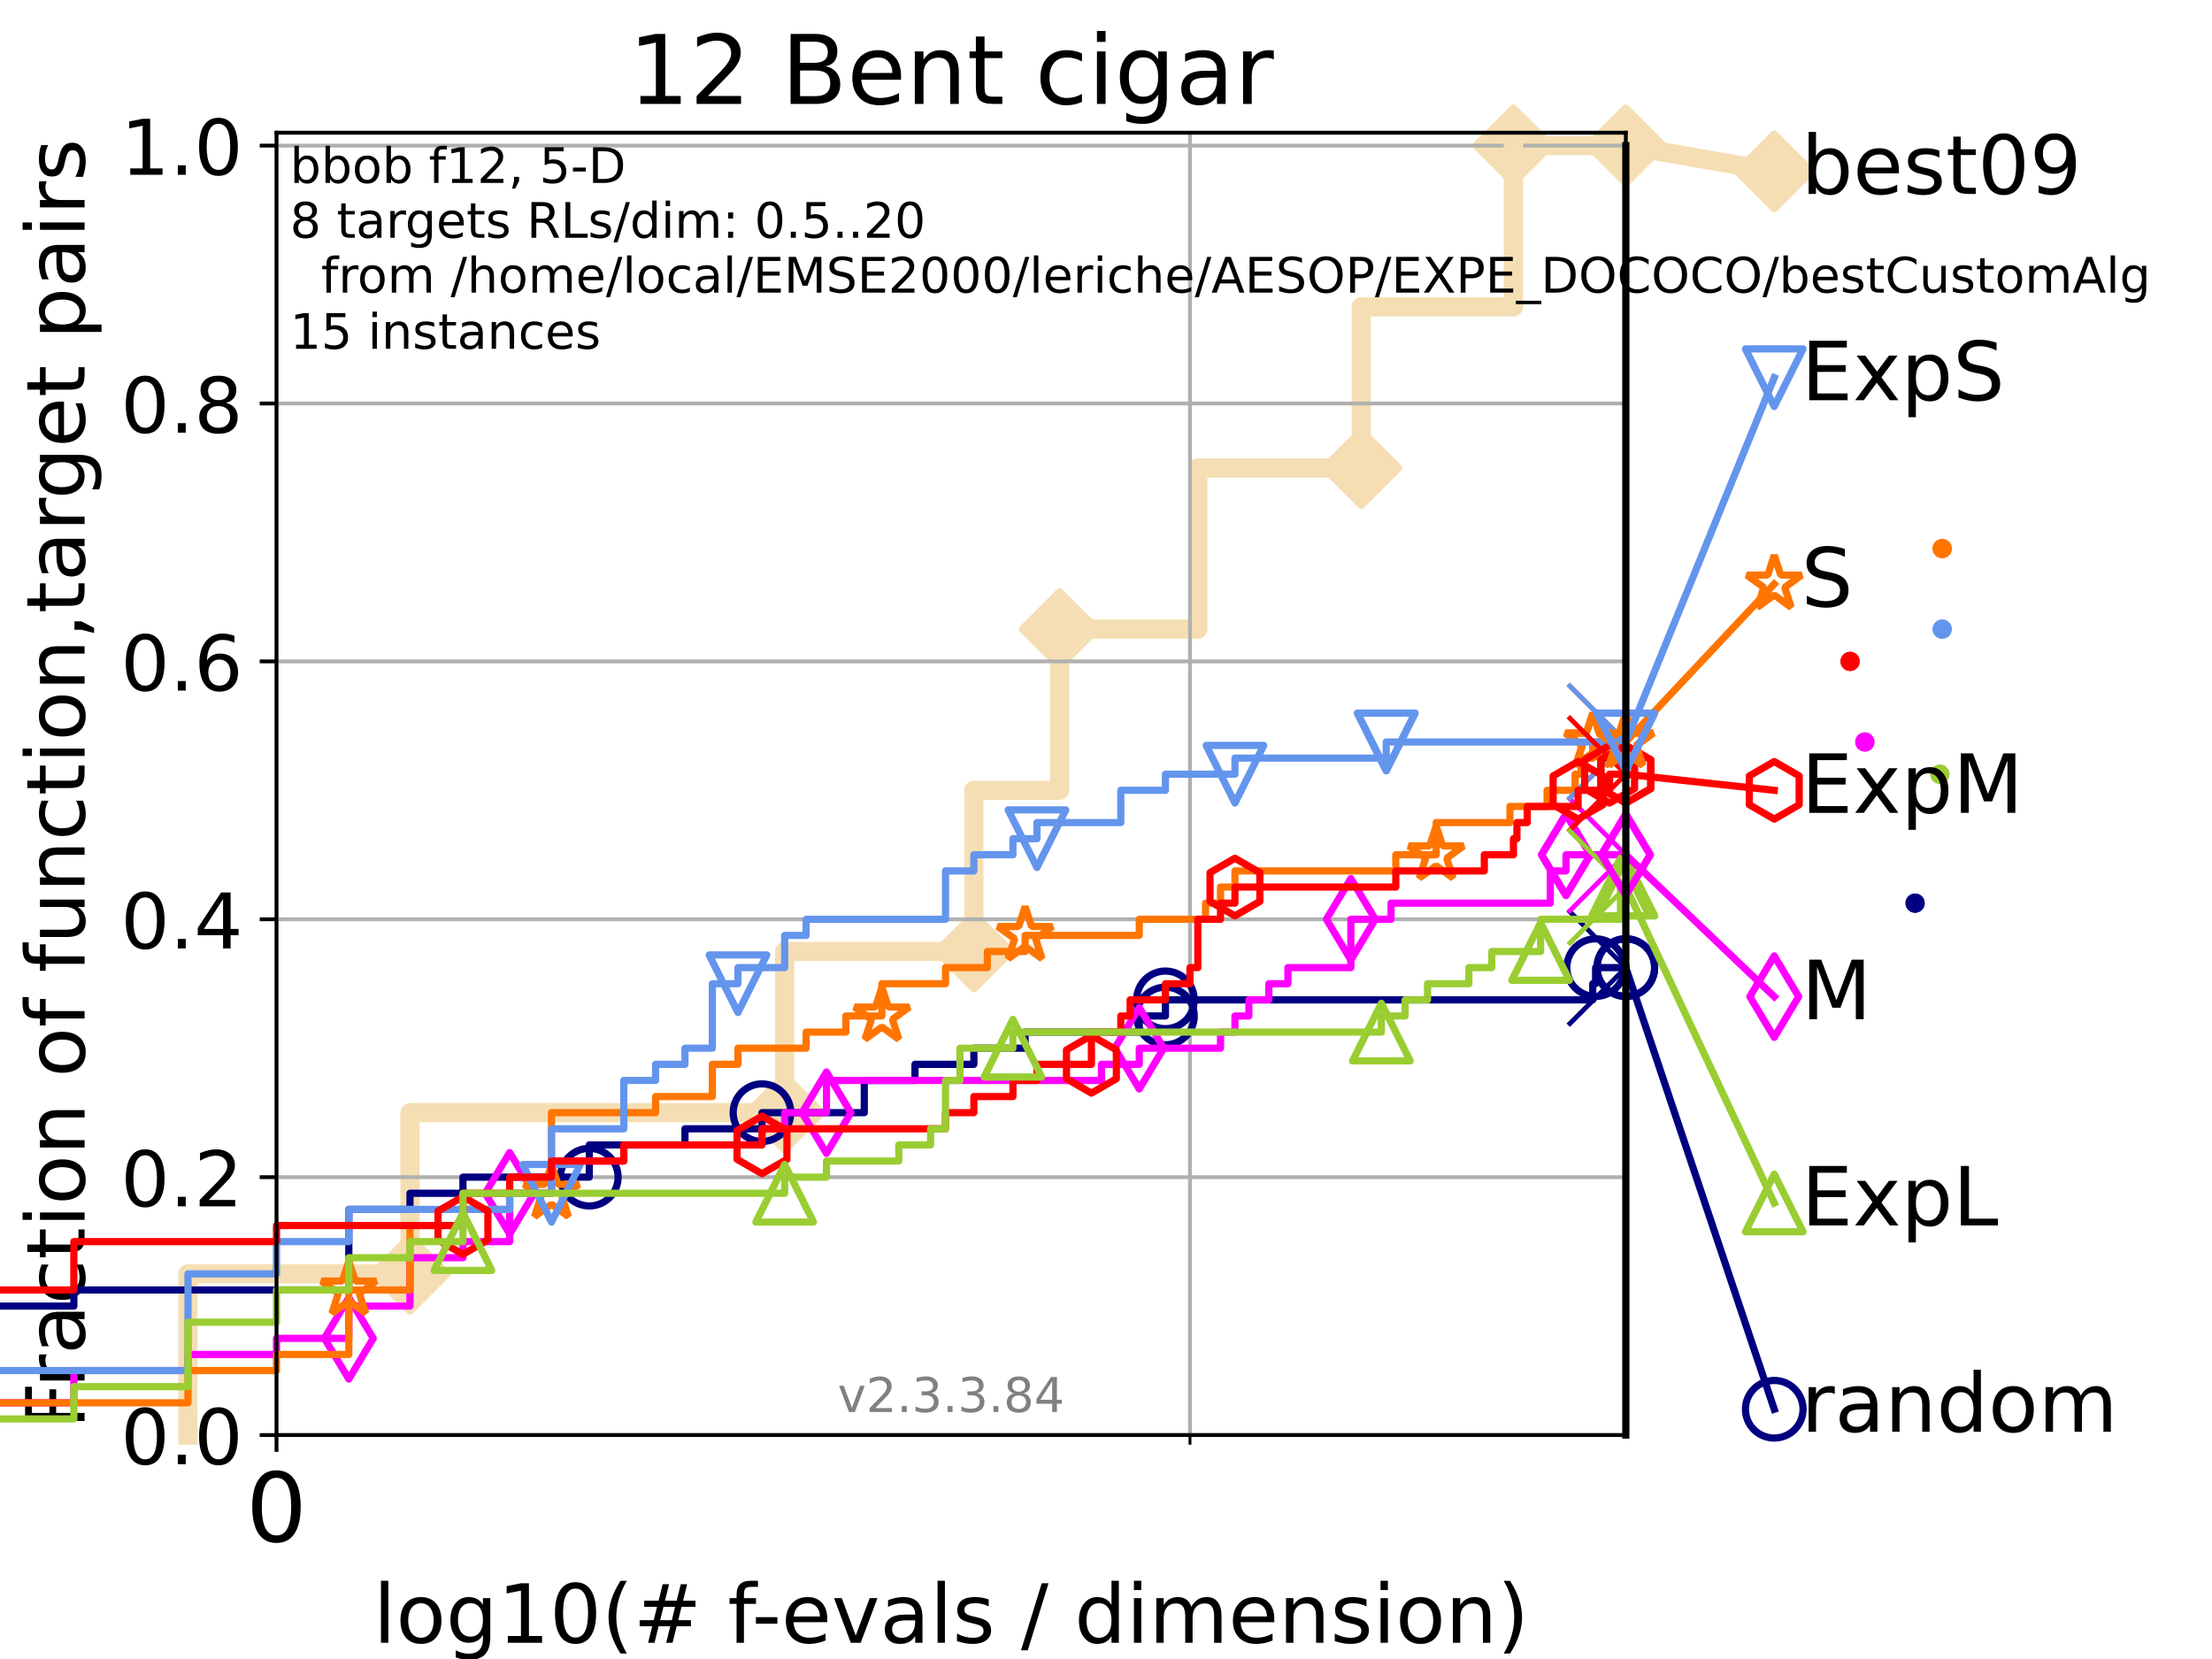 <?xml version="1.0" encoding="utf-8" standalone="no"?>
<!DOCTYPE svg PUBLIC "-//W3C//DTD SVG 1.1//EN"
  "http://www.w3.org/Graphics/SVG/1.1/DTD/svg11.dtd">
<!-- Created with matplotlib (https://matplotlib.org/) -->
<svg height="345.6pt" version="1.1" viewBox="0 0 460.8 345.6" width="460.8pt" xmlns="http://www.w3.org/2000/svg" xmlns:xlink="http://www.w3.org/1999/xlink">
 <defs>
  <style type="text/css">*{stroke-linecap:butt;stroke-linejoin:round;}</style>
 </defs>
 <g id="figure_1">
  <g id="patch_1">
   <path d="M 0 345.6 
L 460.8 345.6 
L 460.8 0 
L 0 0 
z
" style="fill:#ffffff;"/>
  </g>
  <g id="axes_1">
   <g id="patch_2">
    <path d="M 57.6 298.944 
L 338.688 298.944 
L 338.688 27.648 
L 57.6 27.648 
z
" style="fill:#ffffff;"/>
   </g>
   <g id="line2d_1">
    <path d="M 39.159 298.944 
L 39.159 265.368 
L 85.407 265.368 
L 85.407 231.792 
L 163.461 231.792 
L 163.461 198.215 
L 202.876 198.215 
L 202.876 164.639 
L 220.746 164.639 
L 220.746 131.063 
L 249.531 131.063 
L 249.531 97.487 
L 283.579 97.487 
L 283.579 63.91 
L 315.279 63.91 
L 315.279 30.334 
L 338.688 30.334 
" style="fill:none;stroke:#f5deb3;stroke-linecap:square;stroke-width:4;"/>
   </g>
   <g id="line2d_2">
    <defs>
     <path d="M -0 7.778 
L 7.778 0 
L 0 -7.778 
L -7.778 -0 
z
" id="md612ce9845" style="stroke:#f5deb3;stroke-linejoin:miter;stroke-width:1.5;"/>
    </defs>
    <g>
     <use style="fill:#f5deb3;stroke:#f5deb3;stroke-linejoin:miter;stroke-width:1.5;" x="85.407" xlink:href="#md612ce9845" y="265.368"/>
     <use style="fill:#f5deb3;stroke:#f5deb3;stroke-linejoin:miter;stroke-width:1.5;" x="163.461" xlink:href="#md612ce9845" y="231.792"/>
     <use style="fill:#f5deb3;stroke:#f5deb3;stroke-linejoin:miter;stroke-width:1.5;" x="202.876" xlink:href="#md612ce9845" y="198.215"/>
     <use style="fill:#f5deb3;stroke:#f5deb3;stroke-linejoin:miter;stroke-width:1.5;" x="220.746" xlink:href="#md612ce9845" y="131.063"/>
     <use style="fill:#f5deb3;stroke:#f5deb3;stroke-linejoin:miter;stroke-width:1.5;" x="283.579" xlink:href="#md612ce9845" y="97.487"/>
     <use style="fill:#f5deb3;stroke:#f5deb3;stroke-linejoin:miter;stroke-width:1.5;" x="315.279" xlink:href="#md612ce9845" y="30.334"/>
     <use style="fill:#f5deb3;stroke:#f5deb3;stroke-linejoin:miter;stroke-width:1.5;" x="315.279" xlink:href="#md612ce9845" y="30.334"/>
     <use style="fill:#f5deb3;stroke:#f5deb3;stroke-linejoin:miter;stroke-width:1.5;" x="338.688" xlink:href="#md612ce9845" y="30.334"/>
    </g>
   </g>
   <g id="line2d_3">
    <path style="fill:none;stroke:#f5deb3;stroke-linecap:square;stroke-width:4;"/>
    <g/>
   </g>
   <g id="line2d_4">
    <path d="M 338.688 30.334 
L 369.608 35.706 
" style="fill:none;stroke:#f5deb3;stroke-linecap:square;stroke-width:4;"/>
    <g>
     <use style="fill:#f5deb3;stroke:#f5deb3;stroke-linejoin:miter;stroke-width:1.5;" x="338.688" xlink:href="#md612ce9845" y="30.334"/>
     <use style="fill:#f5deb3;stroke:#f5deb3;stroke-linejoin:miter;stroke-width:1.5;" x="369.608" xlink:href="#md612ce9845" y="35.706"/>
    </g>
   </g>
   <g id="matplotlib.axis_1">
    <g id="xtick_1">
     <g id="line2d_5">
      <path clip-path="url(#p4d0c402608)" d="M 57.6 298.944 
L 57.6 27.648 
" style="fill:none;stroke:#b0b0b0;stroke-linecap:square;stroke-width:0.8;"/>
     </g>
     <g id="line2d_6">
      <defs>
       <path d="M 0 0 
L 0 3.5 
" id="m9b29631932" style="stroke:#000000;stroke-width:0.8;"/>
      </defs>
      <g>
       <use style="stroke:#000000;stroke-width:0.8;" x="57.6" xlink:href="#m9b29631932" y="298.944"/>
      </g>
     </g>
     <g id="text_1">
      <!-- 0 -->
      <g transform="translate(51.237 321.141)scale(0.2 -0.2)">
       <defs>
        <path d="M 31.781 66.406 
Q 24.172 66.406 20.328 58.906 
Q 16.5 51.422 16.5 36.375 
Q 16.5 21.391 20.328 13.891 
Q 24.172 6.391 31.781 6.391 
Q 39.453 6.391 43.281 13.891 
Q 47.125 21.391 47.125 36.375 
Q 47.125 51.422 43.281 58.906 
Q 39.453 66.406 31.781 66.406 
z
M 31.781 74.219 
Q 44.047 74.219 50.516 64.516 
Q 56.984 54.828 56.984 36.375 
Q 56.984 17.969 50.516 8.266 
Q 44.047 -1.422 31.781 -1.422 
Q 19.531 -1.422 13.062 8.266 
Q 6.594 17.969 6.594 36.375 
Q 6.594 54.828 13.062 64.516 
Q 19.531 74.219 31.781 74.219 
z
" id="DejaVuSans-48"/>
       </defs>
       <use xlink:href="#DejaVuSans-48"/>
      </g>
     </g>
    </g>
    <g id="xtick_2">
     <g id="line2d_7">
      <path clip-path="url(#p4d0c402608)" d="M 247.894 298.944 
L 247.894 27.648 
" style="fill:none;stroke:#b0b0b0;stroke-linecap:square;stroke-width:0.8;"/>
     </g>
     <g id="line2d_8">
      <defs>
       <path d="M 0 0 
L 0 2 
" id="m9ad4a179c5" style="stroke:#000000;stroke-width:0.6;"/>
      </defs>
      <g>
       <use style="stroke:#000000;stroke-width:0.6;" x="247.894" xlink:href="#m9ad4a179c5" y="298.944"/>
      </g>
     </g>
    </g>
    <g id="text_2">
     <!-- log10(# f-evals / dimension) -->
     <g transform="translate(77.764 342.218)scale(0.17 -0.17)">
      <defs>
       <path d="M 9.422 75.984 
L 18.406 75.984 
L 18.406 0 
L 9.422 0 
z
" id="DejaVuSans-108"/>
       <path d="M 30.609 48.391 
Q 23.391 48.391 19.188 42.75 
Q 14.984 37.109 14.984 27.297 
Q 14.984 17.484 19.156 11.844 
Q 23.344 6.203 30.609 6.203 
Q 37.797 6.203 41.984 11.859 
Q 46.188 17.531 46.188 27.297 
Q 46.188 37.016 41.984 42.703 
Q 37.797 48.391 30.609 48.391 
z
M 30.609 56 
Q 42.328 56 49.016 48.375 
Q 55.719 40.766 55.719 27.297 
Q 55.719 13.875 49.016 6.219 
Q 42.328 -1.422 30.609 -1.422 
Q 18.844 -1.422 12.172 6.219 
Q 5.516 13.875 5.516 27.297 
Q 5.516 40.766 12.172 48.375 
Q 18.844 56 30.609 56 
z
" id="DejaVuSans-111"/>
       <path d="M 45.406 27.984 
Q 45.406 37.75 41.375 43.109 
Q 37.359 48.484 30.078 48.484 
Q 22.859 48.484 18.828 43.109 
Q 14.797 37.75 14.797 27.984 
Q 14.797 18.266 18.828 12.891 
Q 22.859 7.516 30.078 7.516 
Q 37.359 7.516 41.375 12.891 
Q 45.406 18.266 45.406 27.984 
z
M 54.391 6.781 
Q 54.391 -7.172 48.188 -13.984 
Q 42 -20.797 29.203 -20.797 
Q 24.469 -20.797 20.266 -20.094 
Q 16.062 -19.391 12.109 -17.922 
L 12.109 -9.188 
Q 16.062 -11.328 19.922 -12.344 
Q 23.781 -13.375 27.781 -13.375 
Q 36.625 -13.375 41.016 -8.766 
Q 45.406 -4.156 45.406 5.172 
L 45.406 9.625 
Q 42.625 4.781 38.281 2.391 
Q 33.938 0 27.875 0 
Q 17.828 0 11.672 7.656 
Q 5.516 15.328 5.516 27.984 
Q 5.516 40.672 11.672 48.328 
Q 17.828 56 27.875 56 
Q 33.938 56 38.281 53.609 
Q 42.625 51.219 45.406 46.391 
L 45.406 54.688 
L 54.391 54.688 
z
" id="DejaVuSans-103"/>
       <path d="M 12.406 8.297 
L 28.516 8.297 
L 28.516 63.922 
L 10.984 60.406 
L 10.984 69.391 
L 28.422 72.906 
L 38.281 72.906 
L 38.281 8.297 
L 54.391 8.297 
L 54.391 0 
L 12.406 0 
z
" id="DejaVuSans-49"/>
       <path d="M 31 75.875 
Q 24.469 64.656 21.281 53.656 
Q 18.109 42.672 18.109 31.391 
Q 18.109 20.125 21.312 9.062 
Q 24.516 -2 31 -13.188 
L 23.188 -13.188 
Q 15.875 -1.703 12.234 9.375 
Q 8.594 20.453 8.594 31.391 
Q 8.594 42.281 12.203 53.312 
Q 15.828 64.359 23.188 75.875 
z
" id="DejaVuSans-40"/>
       <path d="M 51.125 44 
L 36.922 44 
L 32.812 27.688 
L 47.125 27.688 
z
M 43.797 71.781 
L 38.719 51.516 
L 52.984 51.516 
L 58.109 71.781 
L 65.922 71.781 
L 60.891 51.516 
L 76.125 51.516 
L 76.125 44 
L 58.984 44 
L 54.984 27.688 
L 70.516 27.688 
L 70.516 20.219 
L 53.078 20.219 
L 48 0 
L 40.188 0 
L 45.219 20.219 
L 30.906 20.219 
L 25.875 0 
L 18.016 0 
L 23.094 20.219 
L 7.719 20.219 
L 7.719 27.688 
L 24.906 27.688 
L 29 44 
L 13.281 44 
L 13.281 51.516 
L 30.906 51.516 
L 35.891 71.781 
z
" id="DejaVuSans-35"/>
       <path id="DejaVuSans-32"/>
       <path d="M 37.109 75.984 
L 37.109 68.5 
L 28.516 68.5 
Q 23.688 68.5 21.797 66.547 
Q 19.922 64.594 19.922 59.516 
L 19.922 54.688 
L 34.719 54.688 
L 34.719 47.703 
L 19.922 47.703 
L 19.922 0 
L 10.891 0 
L 10.891 47.703 
L 2.297 47.703 
L 2.297 54.688 
L 10.891 54.688 
L 10.891 58.5 
Q 10.891 67.625 15.141 71.797 
Q 19.391 75.984 28.609 75.984 
z
" id="DejaVuSans-102"/>
       <path d="M 4.891 31.391 
L 31.203 31.391 
L 31.203 23.391 
L 4.891 23.391 
z
" id="DejaVuSans-45"/>
       <path d="M 56.203 29.594 
L 56.203 25.203 
L 14.891 25.203 
Q 15.484 15.922 20.484 11.062 
Q 25.484 6.203 34.422 6.203 
Q 39.594 6.203 44.453 7.469 
Q 49.312 8.734 54.109 11.281 
L 54.109 2.781 
Q 49.266 0.734 44.188 -0.344 
Q 39.109 -1.422 33.891 -1.422 
Q 20.797 -1.422 13.156 6.188 
Q 5.516 13.812 5.516 26.812 
Q 5.516 40.234 12.766 48.109 
Q 20.016 56 32.328 56 
Q 43.359 56 49.781 48.891 
Q 56.203 41.797 56.203 29.594 
z
M 47.219 32.234 
Q 47.125 39.594 43.094 43.984 
Q 39.062 48.391 32.422 48.391 
Q 24.906 48.391 20.391 44.141 
Q 15.875 39.891 15.188 32.172 
z
" id="DejaVuSans-101"/>
       <path d="M 2.984 54.688 
L 12.5 54.688 
L 29.594 8.797 
L 46.688 54.688 
L 56.203 54.688 
L 35.688 0 
L 23.484 0 
z
" id="DejaVuSans-118"/>
       <path d="M 34.281 27.484 
Q 23.391 27.484 19.188 25 
Q 14.984 22.516 14.984 16.5 
Q 14.984 11.719 18.141 8.906 
Q 21.297 6.109 26.703 6.109 
Q 34.188 6.109 38.703 11.406 
Q 43.219 16.703 43.219 25.484 
L 43.219 27.484 
z
M 52.203 31.203 
L 52.203 0 
L 43.219 0 
L 43.219 8.297 
Q 40.141 3.328 35.547 0.953 
Q 30.953 -1.422 24.312 -1.422 
Q 15.922 -1.422 10.953 3.297 
Q 6 8.016 6 15.922 
Q 6 25.141 12.172 29.828 
Q 18.359 34.516 30.609 34.516 
L 43.219 34.516 
L 43.219 35.406 
Q 43.219 41.609 39.141 45 
Q 35.062 48.391 27.688 48.391 
Q 23 48.391 18.547 47.266 
Q 14.109 46.141 10.016 43.891 
L 10.016 52.203 
Q 14.938 54.109 19.578 55.047 
Q 24.219 56 28.609 56 
Q 40.484 56 46.344 49.844 
Q 52.203 43.703 52.203 31.203 
z
" id="DejaVuSans-97"/>
       <path d="M 44.281 53.078 
L 44.281 44.578 
Q 40.484 46.531 36.375 47.5 
Q 32.281 48.484 27.875 48.484 
Q 21.188 48.484 17.844 46.438 
Q 14.5 44.391 14.5 40.281 
Q 14.5 37.156 16.891 35.375 
Q 19.281 33.594 26.516 31.984 
L 29.594 31.297 
Q 39.156 29.25 43.188 25.516 
Q 47.219 21.781 47.219 15.094 
Q 47.219 7.469 41.188 3.016 
Q 35.156 -1.422 24.609 -1.422 
Q 20.219 -1.422 15.453 -0.562 
Q 10.688 0.297 5.422 2 
L 5.422 11.281 
Q 10.406 8.688 15.234 7.391 
Q 20.062 6.109 24.812 6.109 
Q 31.156 6.109 34.562 8.281 
Q 37.984 10.453 37.984 14.406 
Q 37.984 18.062 35.516 20.016 
Q 33.062 21.969 24.703 23.781 
L 21.578 24.516 
Q 13.234 26.266 9.516 29.906 
Q 5.812 33.547 5.812 39.891 
Q 5.812 47.609 11.281 51.797 
Q 16.75 56 26.812 56 
Q 31.781 56 36.172 55.266 
Q 40.578 54.547 44.281 53.078 
z
" id="DejaVuSans-115"/>
       <path d="M 25.391 72.906 
L 33.688 72.906 
L 8.297 -9.281 
L 0 -9.281 
z
" id="DejaVuSans-47"/>
       <path d="M 45.406 46.391 
L 45.406 75.984 
L 54.391 75.984 
L 54.391 0 
L 45.406 0 
L 45.406 8.203 
Q 42.578 3.328 38.25 0.953 
Q 33.938 -1.422 27.875 -1.422 
Q 17.969 -1.422 11.734 6.484 
Q 5.516 14.406 5.516 27.297 
Q 5.516 40.188 11.734 48.094 
Q 17.969 56 27.875 56 
Q 33.938 56 38.25 53.625 
Q 42.578 51.266 45.406 46.391 
z
M 14.797 27.297 
Q 14.797 17.391 18.875 11.75 
Q 22.953 6.109 30.078 6.109 
Q 37.203 6.109 41.297 11.75 
Q 45.406 17.391 45.406 27.297 
Q 45.406 37.203 41.297 42.844 
Q 37.203 48.484 30.078 48.484 
Q 22.953 48.484 18.875 42.844 
Q 14.797 37.203 14.797 27.297 
z
" id="DejaVuSans-100"/>
       <path d="M 9.422 54.688 
L 18.406 54.688 
L 18.406 0 
L 9.422 0 
z
M 9.422 75.984 
L 18.406 75.984 
L 18.406 64.594 
L 9.422 64.594 
z
" id="DejaVuSans-105"/>
       <path d="M 52 44.188 
Q 55.375 50.25 60.062 53.125 
Q 64.75 56 71.094 56 
Q 79.641 56 84.281 50.016 
Q 88.922 44.047 88.922 33.016 
L 88.922 0 
L 79.891 0 
L 79.891 32.719 
Q 79.891 40.578 77.094 44.375 
Q 74.312 48.188 68.609 48.188 
Q 61.625 48.188 57.562 43.547 
Q 53.516 38.922 53.516 30.906 
L 53.516 0 
L 44.484 0 
L 44.484 32.719 
Q 44.484 40.625 41.703 44.406 
Q 38.922 48.188 33.109 48.188 
Q 26.219 48.188 22.156 43.531 
Q 18.109 38.875 18.109 30.906 
L 18.109 0 
L 9.078 0 
L 9.078 54.688 
L 18.109 54.688 
L 18.109 46.188 
Q 21.188 51.219 25.484 53.609 
Q 29.781 56 35.688 56 
Q 41.656 56 45.828 52.969 
Q 50 49.953 52 44.188 
z
" id="DejaVuSans-109"/>
       <path d="M 54.891 33.016 
L 54.891 0 
L 45.906 0 
L 45.906 32.719 
Q 45.906 40.484 42.875 44.328 
Q 39.844 48.188 33.797 48.188 
Q 26.516 48.188 22.312 43.547 
Q 18.109 38.922 18.109 30.906 
L 18.109 0 
L 9.078 0 
L 9.078 54.688 
L 18.109 54.688 
L 18.109 46.188 
Q 21.344 51.125 25.703 53.562 
Q 30.078 56 35.797 56 
Q 45.219 56 50.047 50.172 
Q 54.891 44.344 54.891 33.016 
z
" id="DejaVuSans-110"/>
       <path d="M 8.016 75.875 
L 15.828 75.875 
Q 23.141 64.359 26.781 53.312 
Q 30.422 42.281 30.422 31.391 
Q 30.422 20.453 26.781 9.375 
Q 23.141 -1.703 15.828 -13.188 
L 8.016 -13.188 
Q 14.5 -2 17.703 9.062 
Q 20.906 20.125 20.906 31.391 
Q 20.906 42.672 17.703 53.656 
Q 14.5 64.656 8.016 75.875 
z
" id="DejaVuSans-41"/>
      </defs>
      <use xlink:href="#DejaVuSans-108"/>
      <use x="27.783" xlink:href="#DejaVuSans-111"/>
      <use x="88.965" xlink:href="#DejaVuSans-103"/>
      <use x="152.441" xlink:href="#DejaVuSans-49"/>
      <use x="216.064" xlink:href="#DejaVuSans-48"/>
      <use x="279.688" xlink:href="#DejaVuSans-40"/>
      <use x="318.701" xlink:href="#DejaVuSans-35"/>
      <use x="402.49" xlink:href="#DejaVuSans-32"/>
      <use x="434.277" xlink:href="#DejaVuSans-102"/>
      <use x="463.982" xlink:href="#DejaVuSans-45"/>
      <use x="500.066" xlink:href="#DejaVuSans-101"/>
      <use x="561.59" xlink:href="#DejaVuSans-118"/>
      <use x="620.77" xlink:href="#DejaVuSans-97"/>
      <use x="682.049" xlink:href="#DejaVuSans-108"/>
      <use x="709.832" xlink:href="#DejaVuSans-115"/>
      <use x="761.932" xlink:href="#DejaVuSans-32"/>
      <use x="793.719" xlink:href="#DejaVuSans-47"/>
      <use x="827.41" xlink:href="#DejaVuSans-32"/>
      <use x="859.197" xlink:href="#DejaVuSans-100"/>
      <use x="922.674" xlink:href="#DejaVuSans-105"/>
      <use x="950.457" xlink:href="#DejaVuSans-109"/>
      <use x="1047.869" xlink:href="#DejaVuSans-101"/>
      <use x="1109.393" xlink:href="#DejaVuSans-110"/>
      <use x="1172.771" xlink:href="#DejaVuSans-115"/>
      <use x="1224.871" xlink:href="#DejaVuSans-105"/>
      <use x="1252.654" xlink:href="#DejaVuSans-111"/>
      <use x="1313.836" xlink:href="#DejaVuSans-110"/>
      <use x="1377.215" xlink:href="#DejaVuSans-41"/>
     </g>
    </g>
   </g>
   <g id="matplotlib.axis_2">
    <g id="ytick_1">
     <g id="line2d_9">
      <path clip-path="url(#p4d0c402608)" d="M 57.6 298.944 
L 338.688 298.944 
" style="fill:none;stroke:#b0b0b0;stroke-linecap:square;stroke-width:0.8;"/>
     </g>
     <g id="line2d_10">
      <defs>
       <path d="M 0 0 
L -3.5 0 
" id="m51a788298a" style="stroke:#000000;stroke-width:0.8;"/>
      </defs>
      <g>
       <use style="stroke:#000000;stroke-width:0.8;" x="57.6" xlink:href="#m51a788298a" y="298.944"/>
      </g>
     </g>
     <g id="text_3">
      <!-- 0.0 -->
      <g transform="translate(25.155 305.023)scale(0.16 -0.16)">
       <defs>
        <path d="M 10.688 12.406 
L 21 12.406 
L 21 0 
L 10.688 0 
z
" id="DejaVuSans-46"/>
       </defs>
       <use xlink:href="#DejaVuSans-48"/>
       <use x="63.623" xlink:href="#DejaVuSans-46"/>
       <use x="95.41" xlink:href="#DejaVuSans-48"/>
      </g>
     </g>
    </g>
    <g id="ytick_2">
     <g id="line2d_11">
      <path clip-path="url(#p4d0c402608)" d="M 57.6 245.222 
L 338.688 245.222 
" style="fill:none;stroke:#b0b0b0;stroke-linecap:square;stroke-width:0.8;"/>
     </g>
     <g id="line2d_12">
      <g>
       <use style="stroke:#000000;stroke-width:0.8;" x="57.6" xlink:href="#m51a788298a" y="245.222"/>
      </g>
     </g>
     <g id="text_4">
      <!-- 0.2 -->
      <g transform="translate(25.155 251.301)scale(0.16 -0.16)">
       <defs>
        <path d="M 19.188 8.297 
L 53.609 8.297 
L 53.609 0 
L 7.328 0 
L 7.328 8.297 
Q 12.938 14.109 22.625 23.891 
Q 32.328 33.688 34.812 36.531 
Q 39.547 41.844 41.422 45.531 
Q 43.312 49.219 43.312 52.781 
Q 43.312 58.594 39.234 62.25 
Q 35.156 65.922 28.609 65.922 
Q 23.969 65.922 18.812 64.312 
Q 13.672 62.703 7.812 59.422 
L 7.812 69.391 
Q 13.766 71.781 18.938 73 
Q 24.125 74.219 28.422 74.219 
Q 39.75 74.219 46.484 68.547 
Q 53.219 62.891 53.219 53.422 
Q 53.219 48.922 51.531 44.891 
Q 49.859 40.875 45.406 35.406 
Q 44.188 33.984 37.641 27.219 
Q 31.109 20.453 19.188 8.297 
z
" id="DejaVuSans-50"/>
       </defs>
       <use xlink:href="#DejaVuSans-48"/>
       <use x="63.623" xlink:href="#DejaVuSans-46"/>
       <use x="95.41" xlink:href="#DejaVuSans-50"/>
      </g>
     </g>
    </g>
    <g id="ytick_3">
     <g id="line2d_13">
      <path clip-path="url(#p4d0c402608)" d="M 57.6 191.5 
L 338.688 191.5 
" style="fill:none;stroke:#b0b0b0;stroke-linecap:square;stroke-width:0.8;"/>
     </g>
     <g id="line2d_14">
      <g>
       <use style="stroke:#000000;stroke-width:0.8;" x="57.6" xlink:href="#m51a788298a" y="191.5"/>
      </g>
     </g>
     <g id="text_5">
      <!-- 0.4 -->
      <g transform="translate(25.155 197.579)scale(0.16 -0.16)">
       <defs>
        <path d="M 37.797 64.312 
L 12.891 25.391 
L 37.797 25.391 
z
M 35.203 72.906 
L 47.609 72.906 
L 47.609 25.391 
L 58.016 25.391 
L 58.016 17.188 
L 47.609 17.188 
L 47.609 0 
L 37.797 0 
L 37.797 17.188 
L 4.891 17.188 
L 4.891 26.703 
z
" id="DejaVuSans-52"/>
       </defs>
       <use xlink:href="#DejaVuSans-48"/>
       <use x="63.623" xlink:href="#DejaVuSans-46"/>
       <use x="95.41" xlink:href="#DejaVuSans-52"/>
      </g>
     </g>
    </g>
    <g id="ytick_4">
     <g id="line2d_15">
      <path clip-path="url(#p4d0c402608)" d="M 57.6 137.778 
L 338.688 137.778 
" style="fill:none;stroke:#b0b0b0;stroke-linecap:square;stroke-width:0.8;"/>
     </g>
     <g id="line2d_16">
      <g>
       <use style="stroke:#000000;stroke-width:0.8;" x="57.6" xlink:href="#m51a788298a" y="137.778"/>
      </g>
     </g>
     <g id="text_6">
      <!-- 0.6 -->
      <g transform="translate(25.155 143.857)scale(0.16 -0.16)">
       <defs>
        <path d="M 33.016 40.375 
Q 26.375 40.375 22.484 35.828 
Q 18.609 31.297 18.609 23.391 
Q 18.609 15.531 22.484 10.953 
Q 26.375 6.391 33.016 6.391 
Q 39.656 6.391 43.531 10.953 
Q 47.406 15.531 47.406 23.391 
Q 47.406 31.297 43.531 35.828 
Q 39.656 40.375 33.016 40.375 
z
M 52.594 71.297 
L 52.594 62.312 
Q 48.875 64.062 45.094 64.984 
Q 41.312 65.922 37.594 65.922 
Q 27.828 65.922 22.672 59.328 
Q 17.531 52.734 16.797 39.406 
Q 19.672 43.656 24.016 45.922 
Q 28.375 48.188 33.594 48.188 
Q 44.578 48.188 50.953 41.516 
Q 57.328 34.859 57.328 23.391 
Q 57.328 12.156 50.688 5.359 
Q 44.047 -1.422 33.016 -1.422 
Q 20.359 -1.422 13.672 8.266 
Q 6.984 17.969 6.984 36.375 
Q 6.984 53.656 15.188 63.938 
Q 23.391 74.219 37.203 74.219 
Q 40.922 74.219 44.703 73.484 
Q 48.484 72.75 52.594 71.297 
z
" id="DejaVuSans-54"/>
       </defs>
       <use xlink:href="#DejaVuSans-48"/>
       <use x="63.623" xlink:href="#DejaVuSans-46"/>
       <use x="95.41" xlink:href="#DejaVuSans-54"/>
      </g>
     </g>
    </g>
    <g id="ytick_5">
     <g id="line2d_17">
      <path clip-path="url(#p4d0c402608)" d="M 57.6 84.056 
L 338.688 84.056 
" style="fill:none;stroke:#b0b0b0;stroke-linecap:square;stroke-width:0.8;"/>
     </g>
     <g id="line2d_18">
      <g>
       <use style="stroke:#000000;stroke-width:0.8;" x="57.6" xlink:href="#m51a788298a" y="84.056"/>
      </g>
     </g>
     <g id="text_7">
      <!-- 0.8 -->
      <g transform="translate(25.155 90.135)scale(0.16 -0.16)">
       <defs>
        <path d="M 31.781 34.625 
Q 24.75 34.625 20.719 30.859 
Q 16.703 27.094 16.703 20.516 
Q 16.703 13.922 20.719 10.156 
Q 24.75 6.391 31.781 6.391 
Q 38.812 6.391 42.859 10.172 
Q 46.922 13.969 46.922 20.516 
Q 46.922 27.094 42.891 30.859 
Q 38.875 34.625 31.781 34.625 
z
M 21.922 38.812 
Q 15.578 40.375 12.031 44.719 
Q 8.5 49.078 8.5 55.328 
Q 8.5 64.062 14.719 69.141 
Q 20.953 74.219 31.781 74.219 
Q 42.672 74.219 48.875 69.141 
Q 55.078 64.062 55.078 55.328 
Q 55.078 49.078 51.531 44.719 
Q 48 40.375 41.703 38.812 
Q 48.828 37.156 52.797 32.312 
Q 56.781 27.484 56.781 20.516 
Q 56.781 9.906 50.312 4.234 
Q 43.844 -1.422 31.781 -1.422 
Q 19.734 -1.422 13.25 4.234 
Q 6.781 9.906 6.781 20.516 
Q 6.781 27.484 10.781 32.312 
Q 14.797 37.156 21.922 38.812 
z
M 18.312 54.391 
Q 18.312 48.734 21.844 45.562 
Q 25.391 42.391 31.781 42.391 
Q 38.141 42.391 41.719 45.562 
Q 45.312 48.734 45.312 54.391 
Q 45.312 60.062 41.719 63.234 
Q 38.141 66.406 31.781 66.406 
Q 25.391 66.406 21.844 63.234 
Q 18.312 60.062 18.312 54.391 
z
" id="DejaVuSans-56"/>
       </defs>
       <use xlink:href="#DejaVuSans-48"/>
       <use x="63.623" xlink:href="#DejaVuSans-46"/>
       <use x="95.41" xlink:href="#DejaVuSans-56"/>
      </g>
     </g>
    </g>
    <g id="ytick_6">
     <g id="line2d_19">
      <path clip-path="url(#p4d0c402608)" d="M 57.6 30.334 
L 338.688 30.334 
" style="fill:none;stroke:#b0b0b0;stroke-linecap:square;stroke-width:0.8;"/>
     </g>
     <g id="line2d_20">
      <g>
       <use style="stroke:#000000;stroke-width:0.8;" x="57.6" xlink:href="#m51a788298a" y="30.334"/>
      </g>
     </g>
     <g id="text_8">
      <!-- 1.0 -->
      <g transform="translate(25.155 36.413)scale(0.16 -0.16)">
       <use xlink:href="#DejaVuSans-49"/>
       <use x="63.623" xlink:href="#DejaVuSans-46"/>
       <use x="95.41" xlink:href="#DejaVuSans-48"/>
      </g>
     </g>
    </g>
    <g id="text_9">
     <!-- Fraction of function,target pairs -->
     <g transform="translate(17.62 297.681)rotate(-90)scale(0.17 -0.17)">
      <defs>
       <path d="M 9.812 72.906 
L 51.703 72.906 
L 51.703 64.594 
L 19.672 64.594 
L 19.672 43.109 
L 48.578 43.109 
L 48.578 34.812 
L 19.672 34.812 
L 19.672 0 
L 9.812 0 
z
" id="DejaVuSans-70"/>
       <path d="M 41.109 46.297 
Q 39.594 47.172 37.812 47.578 
Q 36.031 48 33.891 48 
Q 26.266 48 22.188 43.047 
Q 18.109 38.094 18.109 28.812 
L 18.109 0 
L 9.078 0 
L 9.078 54.688 
L 18.109 54.688 
L 18.109 46.188 
Q 20.953 51.172 25.484 53.578 
Q 30.031 56 36.531 56 
Q 37.453 56 38.578 55.875 
Q 39.703 55.766 41.062 55.516 
z
" id="DejaVuSans-114"/>
       <path d="M 48.781 52.594 
L 48.781 44.188 
Q 44.969 46.297 41.141 47.344 
Q 37.312 48.391 33.406 48.391 
Q 24.656 48.391 19.812 42.844 
Q 14.984 37.312 14.984 27.297 
Q 14.984 17.281 19.812 11.734 
Q 24.656 6.203 33.406 6.203 
Q 37.312 6.203 41.141 7.25 
Q 44.969 8.297 48.781 10.406 
L 48.781 2.094 
Q 45.016 0.344 40.984 -0.531 
Q 36.969 -1.422 32.422 -1.422 
Q 20.062 -1.422 12.781 6.344 
Q 5.516 14.109 5.516 27.297 
Q 5.516 40.672 12.859 48.328 
Q 20.219 56 33.016 56 
Q 37.156 56 41.109 55.141 
Q 45.062 54.297 48.781 52.594 
z
" id="DejaVuSans-99"/>
       <path d="M 18.312 70.219 
L 18.312 54.688 
L 36.812 54.688 
L 36.812 47.703 
L 18.312 47.703 
L 18.312 18.016 
Q 18.312 11.328 20.141 9.422 
Q 21.969 7.516 27.594 7.516 
L 36.812 7.516 
L 36.812 0 
L 27.594 0 
Q 17.188 0 13.234 3.875 
Q 9.281 7.766 9.281 18.016 
L 9.281 47.703 
L 2.688 47.703 
L 2.688 54.688 
L 9.281 54.688 
L 9.281 70.219 
z
" id="DejaVuSans-116"/>
       <path d="M 8.5 21.578 
L 8.5 54.688 
L 17.484 54.688 
L 17.484 21.922 
Q 17.484 14.156 20.5 10.266 
Q 23.531 6.391 29.594 6.391 
Q 36.859 6.391 41.078 11.031 
Q 45.312 15.672 45.312 23.688 
L 45.312 54.688 
L 54.297 54.688 
L 54.297 0 
L 45.312 0 
L 45.312 8.406 
Q 42.047 3.422 37.719 1 
Q 33.406 -1.422 27.688 -1.422 
Q 18.266 -1.422 13.375 4.438 
Q 8.5 10.297 8.5 21.578 
z
M 31.109 56 
z
" id="DejaVuSans-117"/>
       <path d="M 11.719 12.406 
L 22.016 12.406 
L 22.016 4 
L 14.016 -11.625 
L 7.719 -11.625 
L 11.719 4 
z
" id="DejaVuSans-44"/>
       <path d="M 18.109 8.203 
L 18.109 -20.797 
L 9.078 -20.797 
L 9.078 54.688 
L 18.109 54.688 
L 18.109 46.391 
Q 20.953 51.266 25.266 53.625 
Q 29.594 56 35.594 56 
Q 45.562 56 51.781 48.094 
Q 58.016 40.188 58.016 27.297 
Q 58.016 14.406 51.781 6.484 
Q 45.562 -1.422 35.594 -1.422 
Q 29.594 -1.422 25.266 0.953 
Q 20.953 3.328 18.109 8.203 
z
M 48.688 27.297 
Q 48.688 37.203 44.609 42.844 
Q 40.531 48.484 33.406 48.484 
Q 26.266 48.484 22.188 42.844 
Q 18.109 37.203 18.109 27.297 
Q 18.109 17.391 22.188 11.75 
Q 26.266 6.109 33.406 6.109 
Q 40.531 6.109 44.609 11.75 
Q 48.688 17.391 48.688 27.297 
z
" id="DejaVuSans-112"/>
      </defs>
      <use xlink:href="#DejaVuSans-70"/>
      <use x="50.27" xlink:href="#DejaVuSans-114"/>
      <use x="91.383" xlink:href="#DejaVuSans-97"/>
      <use x="152.662" xlink:href="#DejaVuSans-99"/>
      <use x="207.643" xlink:href="#DejaVuSans-116"/>
      <use x="246.852" xlink:href="#DejaVuSans-105"/>
      <use x="274.635" xlink:href="#DejaVuSans-111"/>
      <use x="335.816" xlink:href="#DejaVuSans-110"/>
      <use x="399.195" xlink:href="#DejaVuSans-32"/>
      <use x="430.982" xlink:href="#DejaVuSans-111"/>
      <use x="492.164" xlink:href="#DejaVuSans-102"/>
      <use x="527.369" xlink:href="#DejaVuSans-32"/>
      <use x="559.156" xlink:href="#DejaVuSans-102"/>
      <use x="594.361" xlink:href="#DejaVuSans-117"/>
      <use x="657.74" xlink:href="#DejaVuSans-110"/>
      <use x="721.119" xlink:href="#DejaVuSans-99"/>
      <use x="776.1" xlink:href="#DejaVuSans-116"/>
      <use x="815.309" xlink:href="#DejaVuSans-105"/>
      <use x="843.092" xlink:href="#DejaVuSans-111"/>
      <use x="904.273" xlink:href="#DejaVuSans-110"/>
      <use x="967.652" xlink:href="#DejaVuSans-44"/>
      <use x="999.439" xlink:href="#DejaVuSans-116"/>
      <use x="1038.648" xlink:href="#DejaVuSans-97"/>
      <use x="1099.928" xlink:href="#DejaVuSans-114"/>
      <use x="1139.291" xlink:href="#DejaVuSans-103"/>
      <use x="1202.768" xlink:href="#DejaVuSans-101"/>
      <use x="1264.291" xlink:href="#DejaVuSans-116"/>
      <use x="1303.5" xlink:href="#DejaVuSans-32"/>
      <use x="1335.287" xlink:href="#DejaVuSans-112"/>
      <use x="1398.764" xlink:href="#DejaVuSans-97"/>
      <use x="1460.043" xlink:href="#DejaVuSans-105"/>
      <use x="1487.826" xlink:href="#DejaVuSans-114"/>
      <use x="1528.939" xlink:href="#DejaVuSans-115"/>
     </g>
    </g>
   </g>
   <g id="line2d_21">
    <defs>
     <path d="M 0 1.5 
C 0.398 1.5 0.779 1.342 1.061 1.061 
C 1.342 0.779 1.5 0.398 1.5 0 
C 1.5 -0.398 1.342 -0.779 1.061 -1.061 
C 0.779 -1.342 0.398 -1.5 0 -1.5 
C -0.398 -1.5 -0.779 -1.342 -1.061 -1.061 
C -1.342 -0.779 -1.5 -0.398 -1.5 0 
C -1.5 0.398 -1.342 0.779 -1.061 1.061 
C -0.779 1.342 -0.398 1.5 0 1.5 
z
" id="m833f9c6386" style="stroke:#f5deb3;"/>
    </defs>
    <g>
     <use style="fill:#f5deb3;stroke:#f5deb3;" x="315.279" xlink:href="#m833f9c6386" y="30.334"/>
     <use style="fill:#f5deb3;stroke:#f5deb3;" x="315.279" xlink:href="#m833f9c6386" y="30.334"/>
    </g>
   </g>
   <g id="line2d_22">
    <defs>
     <path d="M 0 1.5 
C 0.398 1.5 0.779 1.342 1.061 1.061 
C 1.342 0.779 1.5 0.398 1.5 0 
C 1.5 -0.398 1.342 -0.779 1.061 -1.061 
C 0.779 -1.342 0.398 -1.5 0 -1.5 
C -0.398 -1.5 -0.779 -1.342 -1.061 -1.061 
C -1.342 -0.779 -1.5 -0.398 -1.5 0 
C -1.5 0.398 -1.342 0.779 -1.061 1.061 
C -0.779 1.342 -0.398 1.5 0 1.5 
z
" id="mc4ef7422fb" style="stroke:#000080;"/>
    </defs>
    <g>
     <use style="fill:#000080;stroke:#000080;" x="398.948" xlink:href="#mc4ef7422fb" y="188.142"/>
     <use style="fill:#000080;stroke:#000080;" x="398.948" xlink:href="#mc4ef7422fb" y="188.142"/>
    </g>
   </g>
   <g id="line2d_23">
    <path d="M -1 272.083 
L 15.383 272.083 
L 15.383 268.725 
L 72.668 268.725 
L 72.668 251.937 
L 85.407 251.937 
L 85.407 248.58 
L 96.443 248.58 
L 96.443 245.222 
L 122.761 245.222 
L 122.761 238.507 
L 142.692 238.507 
L 142.692 235.149 
L 158.737 235.149 
L 158.737 231.792 
L 180.045 231.792 
L 180.045 225.076 
L 190.61 225.076 
L 190.61 221.719 
L 202.876 221.719 
L 202.876 218.361 
L 213.555 218.361 
L 213.555 215.003 
L 237.33 215.003 
L 237.33 211.646 
L 242.781 211.646 
L 242.781 208.288 
L 331.797 208.288 
L 331.797 204.931 
L 332.394 204.931 
L 332.394 201.573 
L 338.688 201.573 
" style="fill:none;stroke:#000080;stroke-linecap:square;stroke-width:1.5;"/>
   </g>
   <g id="line2d_24">
    <defs>
     <path d="M 0 6 
C 1.591 6 3.117 5.368 4.243 4.243 
C 5.368 3.117 6 1.591 6 0 
C 6 -1.591 5.368 -3.117 4.243 -4.243 
C 3.117 -5.368 1.591 -6 0 -6 
C -1.591 -6 -3.117 -5.368 -4.243 -4.243 
C -5.368 -3.117 -6 -1.591 -6 0 
C -6 1.591 -5.368 3.117 -4.243 4.243 
C -3.117 5.368 -1.591 6 0 6 
z
" id="m55e8bb9551" style="stroke:#000080;stroke-width:1.5;"/>
    </defs>
    <g>
     <use style="fill-opacity:0;stroke:#000080;stroke-width:1.5;" x="122.761" xlink:href="#m55e8bb9551" y="245.222"/>
     <use style="fill-opacity:0;stroke:#000080;stroke-width:1.5;" x="158.737" xlink:href="#m55e8bb9551" y="231.792"/>
     <use style="fill-opacity:0;stroke:#000080;stroke-width:1.5;" x="242.781" xlink:href="#m55e8bb9551" y="211.646"/>
     <use style="fill-opacity:0;stroke:#000080;stroke-width:1.5;" x="242.781" xlink:href="#m55e8bb9551" y="208.288"/>
     <use style="fill-opacity:0;stroke:#000080;stroke-width:1.5;" x="332.394" xlink:href="#m55e8bb9551" y="201.573"/>
     <use style="fill-opacity:0;stroke:#000080;stroke-width:1.5;" x="338.688" xlink:href="#m55e8bb9551" y="201.573"/>
    </g>
   </g>
   <g id="line2d_25">
    <path style="fill:none;stroke:#000080;stroke-linecap:square;stroke-width:1.5;"/>
    <g/>
   </g>
   <g id="line2d_26">
    <path clip-path="url(#p4d0c402608)" d="M 338.688 201.573 
" style="fill:none;stroke:#000080;stroke-linecap:square;stroke-width:1.5;"/>
    <defs>
     <path d="M -12 12 
L 12 -12 
M -12 -12 
L 12 12 
" id="mc7e600bf68" style="stroke:#000080;"/>
    </defs>
    <g clip-path="url(#p4d0c402608)">
     <use style="fill:#000080;stroke:#000080;" x="338.688" xlink:href="#mc7e600bf68" y="201.573"/>
    </g>
   </g>
   <g id="line2d_27">
    <defs>
     <path d="M 0 1.5 
C 0.398 1.5 0.779 1.342 1.061 1.061 
C 1.342 0.779 1.5 0.398 1.5 0 
C 1.5 -0.398 1.342 -0.779 1.061 -1.061 
C 0.779 -1.342 0.398 -1.5 0 -1.5 
C -0.398 -1.5 -0.779 -1.342 -1.061 -1.061 
C -1.342 -0.779 -1.5 -0.398 -1.5 0 
C -1.5 0.398 -1.342 0.779 -1.061 1.061 
C -0.779 1.342 -0.398 1.5 0 1.5 
z
" id="m9cca920512" style="stroke:#ff00ff;"/>
    </defs>
    <g>
     <use style="fill:#ff00ff;stroke:#ff00ff;" x="388.48" xlink:href="#m9cca920512" y="154.566"/>
     <use style="fill:#ff00ff;stroke:#ff00ff;" x="388.48" xlink:href="#m9cca920512" y="154.566"/>
    </g>
   </g>
   <g id="line2d_28">
    <path d="M -1 292.229 
L 15.383 292.229 
L 15.383 285.514 
L 39.159 285.514 
L 39.159 282.156 
L 57.6 282.156 
L 57.6 278.798 
L 72.668 278.798 
L 72.668 272.083 
L 85.407 272.083 
L 85.407 262.01 
L 96.443 262.01 
L 96.443 258.653 
L 106.177 258.653 
L 106.177 248.58 
L 114.884 248.58 
L 114.884 241.864 
L 129.952 241.864 
L 129.952 238.507 
L 158.737 238.507 
L 158.737 235.149 
L 163.461 235.149 
L 163.461 231.792 
L 172.169 231.792 
L 172.169 225.076 
L 229.453 225.076 
L 229.453 221.719 
L 237.33 221.719 
L 237.33 218.361 
L 254.255 218.361 
L 254.255 215.003 
L 257.26 215.003 
L 257.26 211.646 
L 260.16 211.646 
L 260.16 208.288 
L 264.328 208.288 
L 264.328 204.931 
L 268.296 204.931 
L 268.296 201.573 
L 281.404 201.573 
L 281.404 191.5 
L 289.78 191.5 
L 289.78 188.142 
L 322.956 188.142 
L 322.956 181.427 
L 326.223 181.427 
L 326.223 178.07 
L 338.688 178.07 
" style="fill:none;stroke:#ff00ff;stroke-linecap:square;stroke-width:1.5;"/>
   </g>
   <g id="line2d_29">
    <defs>
     <path d="M -0 8.485 
L 5.091 0 
L 0 -8.485 
L -5.091 -0 
z
" id="mf4b766494a" style="stroke:#ff00ff;stroke-linejoin:miter;stroke-width:1.5;"/>
    </defs>
    <g>
     <use style="fill-opacity:0;stroke:#ff00ff;stroke-linejoin:miter;stroke-width:1.5;" x="72.668" xlink:href="#mf4b766494a" y="278.798"/>
     <use style="fill-opacity:0;stroke:#ff00ff;stroke-linejoin:miter;stroke-width:1.5;" x="106.177" xlink:href="#mf4b766494a" y="248.58"/>
     <use style="fill-opacity:0;stroke:#ff00ff;stroke-linejoin:miter;stroke-width:1.5;" x="172.169" xlink:href="#mf4b766494a" y="231.792"/>
     <use style="fill-opacity:0;stroke:#ff00ff;stroke-linejoin:miter;stroke-width:1.5;" x="237.33" xlink:href="#mf4b766494a" y="218.361"/>
     <use style="fill-opacity:0;stroke:#ff00ff;stroke-linejoin:miter;stroke-width:1.5;" x="281.404" xlink:href="#mf4b766494a" y="191.5"/>
     <use style="fill-opacity:0;stroke:#ff00ff;stroke-linejoin:miter;stroke-width:1.5;" x="326.223" xlink:href="#mf4b766494a" y="178.07"/>
     <use style="fill-opacity:0;stroke:#ff00ff;stroke-linejoin:miter;stroke-width:1.5;" x="326.223" xlink:href="#mf4b766494a" y="178.07"/>
     <use style="fill-opacity:0;stroke:#ff00ff;stroke-linejoin:miter;stroke-width:1.5;" x="338.688" xlink:href="#mf4b766494a" y="178.07"/>
    </g>
   </g>
   <g id="line2d_30">
    <path style="fill:none;stroke:#ff00ff;stroke-linecap:square;stroke-width:1.5;"/>
    <g/>
   </g>
   <g id="line2d_31">
    <path clip-path="url(#p4d0c402608)" d="M 338.688 178.07 
" style="fill:none;stroke:#ff00ff;stroke-linecap:square;stroke-width:1.5;"/>
    <defs>
     <path d="M -12 12 
L 12 -12 
M -12 -12 
L 12 12 
" id="m9ebe0899cd" style="stroke:#ff00ff;"/>
    </defs>
    <g clip-path="url(#p4d0c402608)">
     <use style="fill:#ff00ff;stroke:#ff00ff;" x="338.688" xlink:href="#m9ebe0899cd" y="178.07"/>
    </g>
   </g>
   <g id="line2d_32">
    <defs>
     <path d="M 0 1.5 
C 0.398 1.5 0.779 1.342 1.061 1.061 
C 1.342 0.779 1.5 0.398 1.5 0 
C 1.5 -0.398 1.342 -0.779 1.061 -1.061 
C 0.779 -1.342 0.398 -1.5 0 -1.5 
C -0.398 -1.5 -0.779 -1.342 -1.061 -1.061 
C -1.342 -0.779 -1.5 -0.398 -1.5 0 
C -1.5 0.398 -1.342 0.779 -1.061 1.061 
C -0.779 1.342 -0.398 1.5 0 1.5 
z
" id="mc318af122d" style="stroke:#ff7500;"/>
    </defs>
    <g>
     <use style="fill:#ff7500;stroke:#ff7500;" x="404.597" xlink:href="#mc318af122d" y="114.275"/>
     <use style="fill:#ff7500;stroke:#ff7500;" x="404.597" xlink:href="#mc318af122d" y="114.275"/>
    </g>
   </g>
   <g id="line2d_33">
    <path d="M -1 292.229 
L 39.159 292.229 
L 39.159 285.514 
L 57.6 285.514 
L 57.6 282.156 
L 72.668 282.156 
L 72.668 268.725 
L 85.407 268.725 
L 85.407 255.295 
L 96.443 255.295 
L 96.443 251.937 
L 106.177 251.937 
L 106.177 248.58 
L 114.884 248.58 
L 114.884 231.792 
L 136.567 231.792 
L 136.567 228.434 
L 148.394 228.434 
L 148.394 221.719 
L 153.727 221.719 
L 153.727 218.361 
L 167.93 218.361 
L 167.93 215.003 
L 176.201 215.003 
L 176.201 211.646 
L 183.719 211.646 
L 183.719 204.931 
L 196.97 204.931 
L 196.97 201.573 
L 205.678 201.573 
L 205.678 198.215 
L 213.555 198.215 
L 213.555 194.858 
L 237.33 194.858 
L 237.33 191.5 
L 251.136 191.5 
L 251.136 188.142 
L 254.255 188.142 
L 254.255 184.785 
L 257.26 184.785 
L 257.26 181.427 
L 290.77 181.427 
L 290.77 178.07 
L 299.181 178.07 
L 299.181 171.354 
L 314.545 171.354 
L 314.545 167.997 
L 322.287 167.997 
L 322.287 164.639 
L 328.123 164.639 
L 328.123 161.281 
L 329.366 161.281 
L 329.366 157.924 
L 331.797 157.924 
L 331.797 154.566 
L 338.688 154.566 
" style="fill:none;stroke:#ff7500;stroke-linecap:square;stroke-width:1.5;"/>
   </g>
   <g id="line2d_34">
    <defs>
     <path d="M 0 -6 
L -1.347 -1.854 
L -5.706 -1.854 
L -2.18 0.708 
L -3.527 4.854 
L -0 2.292 
L 3.527 4.854 
L 2.18 0.708 
L 5.706 -1.854 
L 1.347 -1.854 
z
" id="mdc532fd196" style="stroke:#ff7500;stroke-linejoin:bevel;stroke-width:1.5;"/>
    </defs>
    <g>
     <use style="fill-opacity:0;stroke:#ff7500;stroke-linejoin:bevel;stroke-width:1.5;" x="72.668" xlink:href="#mdc532fd196" y="268.725"/>
     <use style="fill-opacity:0;stroke:#ff7500;stroke-linejoin:bevel;stroke-width:1.5;" x="114.884" xlink:href="#mdc532fd196" y="248.58"/>
     <use style="fill-opacity:0;stroke:#ff7500;stroke-linejoin:bevel;stroke-width:1.5;" x="183.719" xlink:href="#mdc532fd196" y="211.646"/>
     <use style="fill-opacity:0;stroke:#ff7500;stroke-linejoin:bevel;stroke-width:1.5;" x="213.555" xlink:href="#mdc532fd196" y="194.858"/>
     <use style="fill-opacity:0;stroke:#ff7500;stroke-linejoin:bevel;stroke-width:1.5;" x="299.181" xlink:href="#mdc532fd196" y="178.07"/>
     <use style="fill-opacity:0;stroke:#ff7500;stroke-linejoin:bevel;stroke-width:1.5;" x="331.797" xlink:href="#mdc532fd196" y="154.566"/>
     <use style="fill-opacity:0;stroke:#ff7500;stroke-linejoin:bevel;stroke-width:1.5;" x="331.797" xlink:href="#mdc532fd196" y="154.566"/>
     <use style="fill-opacity:0;stroke:#ff7500;stroke-linejoin:bevel;stroke-width:1.5;" x="338.688" xlink:href="#mdc532fd196" y="154.566"/>
    </g>
   </g>
   <g id="line2d_35">
    <path style="fill:none;stroke:#ff7500;stroke-linecap:square;stroke-width:1.5;"/>
    <g/>
   </g>
   <g id="line2d_36">
    <path clip-path="url(#p4d0c402608)" d="M 338.688 154.566 
" style="fill:none;stroke:#ff7500;stroke-linecap:square;stroke-width:1.5;"/>
    <defs>
     <path d="M -12 12 
L 12 -12 
M -12 -12 
L 12 12 
" id="mbf10d01602" style="stroke:#ff7500;"/>
    </defs>
    <g clip-path="url(#p4d0c402608)">
     <use style="fill:#ff7500;stroke:#ff7500;" x="338.688" xlink:href="#mbf10d01602" y="154.566"/>
    </g>
   </g>
   <g id="line2d_37">
    <defs>
     <path d="M 0 1.5 
C 0.398 1.5 0.779 1.342 1.061 1.061 
C 1.342 0.779 1.5 0.398 1.5 0 
C 1.5 -0.398 1.342 -0.779 1.061 -1.061 
C 0.779 -1.342 0.398 -1.5 0 -1.5 
C -0.398 -1.5 -0.779 -1.342 -1.061 -1.061 
C -1.342 -0.779 -1.5 -0.398 -1.5 0 
C -1.5 0.398 -1.342 0.779 -1.061 1.061 
C -0.779 1.342 -0.398 1.5 0 1.5 
z
" id="m74c037e710" style="stroke:#6495ed;"/>
    </defs>
    <g>
     <use style="fill:#6495ed;stroke:#6495ed;" x="404.597" xlink:href="#m74c037e710" y="131.063"/>
     <use style="fill:#6495ed;stroke:#6495ed;" x="404.597" xlink:href="#m74c037e710" y="131.063"/>
    </g>
   </g>
   <g id="line2d_38">
    <path d="M -1 285.514 
L 39.159 285.514 
L 39.159 265.368 
L 57.6 265.368 
L 57.6 258.653 
L 72.668 258.653 
L 72.668 251.937 
L 106.177 251.937 
L 106.177 248.58 
L 114.884 248.58 
L 114.884 235.149 
L 129.952 235.149 
L 129.952 225.076 
L 136.567 225.076 
L 136.567 221.719 
L 142.692 221.719 
L 142.692 218.361 
L 148.394 218.361 
L 148.394 204.931 
L 153.727 204.931 
L 153.727 201.573 
L 163.461 201.573 
L 163.461 194.858 
L 167.93 194.858 
L 167.93 191.5 
L 196.97 191.5 
L 196.97 181.427 
L 202.876 181.427 
L 202.876 178.07 
L 211.012 178.07 
L 211.012 174.712 
L 216.022 174.712 
L 216.022 171.354 
L 233.485 171.354 
L 233.485 164.639 
L 242.781 164.639 
L 242.781 161.281 
L 257.26 161.281 
L 257.26 157.924 
L 288.778 157.924 
L 288.778 154.566 
L 338.688 154.566 
" style="fill:none;stroke:#6495ed;stroke-linecap:square;stroke-width:1.5;"/>
   </g>
   <g id="line2d_39">
    <defs>
     <path d="M -0 6 
L 6 -6 
L -6 -6 
z
" id="mee83e0a8e1" style="stroke:#6495ed;stroke-linejoin:miter;stroke-width:1.5;"/>
    </defs>
    <g>
     <use style="fill-opacity:0;stroke:#6495ed;stroke-linejoin:miter;stroke-width:1.5;" x="114.884" xlink:href="#mee83e0a8e1" y="248.58"/>
     <use style="fill-opacity:0;stroke:#6495ed;stroke-linejoin:miter;stroke-width:1.5;" x="153.727" xlink:href="#mee83e0a8e1" y="204.931"/>
     <use style="fill-opacity:0;stroke:#6495ed;stroke-linejoin:miter;stroke-width:1.5;" x="216.022" xlink:href="#mee83e0a8e1" y="174.712"/>
     <use style="fill-opacity:0;stroke:#6495ed;stroke-linejoin:miter;stroke-width:1.5;" x="257.26" xlink:href="#mee83e0a8e1" y="161.281"/>
     <use style="fill-opacity:0;stroke:#6495ed;stroke-linejoin:miter;stroke-width:1.5;" x="288.778" xlink:href="#mee83e0a8e1" y="154.566"/>
     <use style="fill-opacity:0;stroke:#6495ed;stroke-linejoin:miter;stroke-width:1.5;" x="288.778" xlink:href="#mee83e0a8e1" y="154.566"/>
     <use style="fill-opacity:0;stroke:#6495ed;stroke-linejoin:miter;stroke-width:1.5;" x="338.688" xlink:href="#mee83e0a8e1" y="154.566"/>
    </g>
   </g>
   <g id="line2d_40">
    <path style="fill:none;stroke:#6495ed;stroke-linecap:square;stroke-width:1.5;"/>
    <g/>
   </g>
   <g id="line2d_41">
    <path clip-path="url(#p4d0c402608)" d="M 338.688 154.566 
" style="fill:none;stroke:#6495ed;stroke-linecap:square;stroke-width:1.5;"/>
    <defs>
     <path d="M -12 12 
L 12 -12 
M -12 -12 
L 12 12 
" id="m08eb36e613" style="stroke:#6495ed;"/>
    </defs>
    <g clip-path="url(#p4d0c402608)">
     <use style="fill:#6495ed;stroke:#6495ed;" x="338.688" xlink:href="#m08eb36e613" y="154.566"/>
    </g>
   </g>
   <g id="line2d_42">
    <defs>
     <path d="M 0 1.5 
C 0.398 1.5 0.779 1.342 1.061 1.061 
C 1.342 0.779 1.5 0.398 1.5 0 
C 1.5 -0.398 1.342 -0.779 1.061 -1.061 
C 0.779 -1.342 0.398 -1.5 0 -1.5 
C -0.398 -1.5 -0.779 -1.342 -1.061 -1.061 
C -1.342 -0.779 -1.5 -0.398 -1.5 0 
C -1.5 0.398 -1.342 0.779 -1.061 1.061 
C -0.779 1.342 -0.398 1.5 0 1.5 
z
" id="me6a4c3061c" style="stroke:#ff0000;"/>
    </defs>
    <g>
     <use style="fill:#ff0000;stroke:#ff0000;" x="385.408" xlink:href="#me6a4c3061c" y="137.778"/>
     <use style="fill:#ff0000;stroke:#ff0000;" x="385.408" xlink:href="#me6a4c3061c" y="137.778"/>
    </g>
   </g>
   <g id="line2d_43">
    <path d="M -1 268.725 
L 15.383 268.725 
L 15.383 258.653 
L 57.6 258.653 
L 57.6 255.295 
L 96.443 255.295 
L 96.443 248.58 
L 106.177 248.58 
L 106.177 245.222 
L 114.884 245.222 
L 114.884 241.864 
L 129.952 241.864 
L 129.952 238.507 
L 158.737 238.507 
L 158.737 235.149 
L 196.97 235.149 
L 196.97 231.792 
L 202.876 231.792 
L 202.876 228.434 
L 211.012 228.434 
L 211.012 225.076 
L 216.022 225.076 
L 216.022 221.719 
L 227.361 221.719 
L 227.361 215.003 
L 233.485 215.003 
L 233.485 211.646 
L 235.43 211.646 
L 235.43 208.288 
L 242.781 208.288 
L 242.781 204.931 
L 247.894 204.931 
L 247.894 201.573 
L 249.531 201.573 
L 249.531 191.5 
L 254.255 191.5 
L 254.255 188.142 
L 257.26 188.142 
L 257.26 184.785 
L 290.77 184.785 
L 290.77 181.427 
L 309.211 181.427 
L 309.211 178.07 
L 315.279 178.07 
L 315.279 174.712 
L 316.007 174.712 
L 316.007 171.354 
L 318.154 171.354 
L 318.154 167.997 
L 328.747 167.997 
L 328.747 164.639 
L 335.314 164.639 
L 335.314 161.281 
L 338.688 161.281 
" style="fill:none;stroke:#ff0000;stroke-linecap:square;stroke-width:1.5;"/>
   </g>
   <g id="line2d_44">
    <defs>
     <path d="M 0 -6 
L -5.196 -3 
L -5.196 3 
L -0 6 
L 5.196 3 
L 5.196 -3 
z
" id="mddc7311522" style="stroke:#ff0000;stroke-linejoin:miter;stroke-width:1.5;"/>
    </defs>
    <g>
     <use style="fill-opacity:0;stroke:#ff0000;stroke-linejoin:miter;stroke-width:1.5;" x="96.443" xlink:href="#mddc7311522" y="255.295"/>
     <use style="fill-opacity:0;stroke:#ff0000;stroke-linejoin:miter;stroke-width:1.5;" x="158.737" xlink:href="#mddc7311522" y="238.507"/>
     <use style="fill-opacity:0;stroke:#ff0000;stroke-linejoin:miter;stroke-width:1.5;" x="227.361" xlink:href="#mddc7311522" y="221.719"/>
     <use style="fill-opacity:0;stroke:#ff0000;stroke-linejoin:miter;stroke-width:1.5;" x="257.26" xlink:href="#mddc7311522" y="184.785"/>
     <use style="fill-opacity:0;stroke:#ff0000;stroke-linejoin:miter;stroke-width:1.5;" x="328.747" xlink:href="#mddc7311522" y="164.639"/>
     <use style="fill-opacity:0;stroke:#ff0000;stroke-linejoin:miter;stroke-width:1.5;" x="335.314" xlink:href="#mddc7311522" y="161.281"/>
     <use style="fill-opacity:0;stroke:#ff0000;stroke-linejoin:miter;stroke-width:1.5;" x="338.688" xlink:href="#mddc7311522" y="161.281"/>
    </g>
   </g>
   <g id="line2d_45">
    <path style="fill:none;stroke:#ff0000;stroke-linecap:square;stroke-width:1.5;"/>
    <g/>
   </g>
   <g id="line2d_46">
    <path clip-path="url(#p4d0c402608)" d="M 338.688 161.281 
" style="fill:none;stroke:#ff0000;stroke-linecap:square;stroke-width:1.5;"/>
    <defs>
     <path d="M -12 12 
L 12 -12 
M -12 -12 
L 12 12 
" id="me5bee56483" style="stroke:#ff0000;"/>
    </defs>
    <g clip-path="url(#p4d0c402608)">
     <use style="fill:#ff0000;stroke:#ff0000;" x="338.688" xlink:href="#me5bee56483" y="161.281"/>
    </g>
   </g>
   <g id="line2d_47">
    <defs>
     <path d="M 0 1.5 
C 0.398 1.5 0.779 1.342 1.061 1.061 
C 1.342 0.779 1.5 0.398 1.5 0 
C 1.5 -0.398 1.342 -0.779 1.061 -1.061 
C 0.779 -1.342 0.398 -1.5 0 -1.5 
C -0.398 -1.5 -0.779 -1.342 -1.061 -1.061 
C -1.342 -0.779 -1.5 -0.398 -1.5 0 
C -1.5 0.398 -1.342 0.779 -1.061 1.061 
C -0.779 1.342 -0.398 1.5 0 1.5 
z
" id="m40dc43d6ae" style="stroke:#9acd32;"/>
    </defs>
    <g>
     <use style="fill:#9acd32;stroke:#9acd32;" x="404.099" xlink:href="#m40dc43d6ae" y="161.281"/>
     <use style="fill:#9acd32;stroke:#9acd32;" x="404.099" xlink:href="#m40dc43d6ae" y="161.281"/>
    </g>
   </g>
   <g id="line2d_48">
    <path d="M -1 295.586 
L 15.383 295.586 
L 15.383 288.871 
L 39.159 288.871 
L 39.159 275.441 
L 57.6 275.441 
L 57.6 268.725 
L 72.668 268.725 
L 72.668 262.01 
L 85.407 262.01 
L 85.407 258.653 
L 96.443 258.653 
L 96.443 248.58 
L 163.461 248.58 
L 163.461 245.222 
L 172.169 245.222 
L 172.169 241.864 
L 187.236 241.864 
L 187.236 238.507 
L 193.851 238.507 
L 193.851 235.149 
L 196.97 235.149 
L 196.97 225.076 
L 199.976 225.076 
L 199.976 218.361 
L 211.012 218.361 
L 211.012 215.003 
L 287.764 215.003 
L 287.764 211.646 
L 292.714 211.646 
L 292.714 208.288 
L 297.385 208.288 
L 297.385 204.931 
L 306.001 204.931 
L 306.001 201.573 
L 310.77 201.573 
L 310.77 198.215 
L 320.932 198.215 
L 320.932 191.5 
L 337.579 191.5 
L 337.579 184.785 
L 338.688 184.785 
" style="fill:none;stroke:#9acd32;stroke-linecap:square;stroke-width:1.5;"/>
   </g>
   <g id="line2d_49">
    <defs>
     <path d="M 0 -6 
L -6 6 
L 6 6 
z
" id="m40596a32eb" style="stroke:#9acd32;stroke-linejoin:miter;stroke-width:1.5;"/>
    </defs>
    <g>
     <use style="fill-opacity:0;stroke:#9acd32;stroke-linejoin:miter;stroke-width:1.5;" x="96.443" xlink:href="#m40596a32eb" y="258.653"/>
     <use style="fill-opacity:0;stroke:#9acd32;stroke-linejoin:miter;stroke-width:1.5;" x="163.461" xlink:href="#m40596a32eb" y="248.58"/>
     <use style="fill-opacity:0;stroke:#9acd32;stroke-linejoin:miter;stroke-width:1.5;" x="211.012" xlink:href="#m40596a32eb" y="218.361"/>
     <use style="fill-opacity:0;stroke:#9acd32;stroke-linejoin:miter;stroke-width:1.5;" x="287.764" xlink:href="#m40596a32eb" y="215.003"/>
     <use style="fill-opacity:0;stroke:#9acd32;stroke-linejoin:miter;stroke-width:1.5;" x="320.932" xlink:href="#m40596a32eb" y="198.215"/>
     <use style="fill-opacity:0;stroke:#9acd32;stroke-linejoin:miter;stroke-width:1.5;" x="337.579" xlink:href="#m40596a32eb" y="184.785"/>
     <use style="fill-opacity:0;stroke:#9acd32;stroke-linejoin:miter;stroke-width:1.5;" x="338.688" xlink:href="#m40596a32eb" y="184.785"/>
    </g>
   </g>
   <g id="line2d_50">
    <path style="fill:none;stroke:#9acd32;stroke-linecap:square;stroke-width:1.5;"/>
    <g/>
   </g>
   <g id="line2d_51">
    <path clip-path="url(#p4d0c402608)" d="M 338.688 184.785 
" style="fill:none;stroke:#9acd32;stroke-linecap:square;stroke-width:1.5;"/>
    <defs>
     <path d="M -12 12 
L 12 -12 
M -12 -12 
L 12 12 
" id="m84db73ebe1" style="stroke:#9acd32;"/>
    </defs>
    <g clip-path="url(#p4d0c402608)">
     <use style="fill:#9acd32;stroke:#9acd32;" x="338.688" xlink:href="#m84db73ebe1" y="184.785"/>
    </g>
   </g>
   <g id="line2d_52">
    <path d="M 338.688 201.573 
L 369.608 293.572 
" style="fill:none;stroke:#000080;stroke-linecap:square;stroke-width:1.5;"/>
    <g>
     <use style="fill-opacity:0;stroke:#000080;stroke-width:1.5;" x="338.688" xlink:href="#m55e8bb9551" y="201.573"/>
     <use style="fill-opacity:0;stroke:#000080;stroke-width:1.5;" x="369.608" xlink:href="#m55e8bb9551" y="293.572"/>
    </g>
   </g>
   <g id="line2d_53">
    <path d="M 338.688 184.785 
L 369.608 250.594 
" style="fill:none;stroke:#9acd32;stroke-linecap:square;stroke-width:1.5;"/>
    <g>
     <use style="fill-opacity:0;stroke:#9acd32;stroke-linejoin:miter;stroke-width:1.5;" x="338.688" xlink:href="#m40596a32eb" y="184.785"/>
     <use style="fill-opacity:0;stroke:#9acd32;stroke-linejoin:miter;stroke-width:1.5;" x="369.608" xlink:href="#m40596a32eb" y="250.594"/>
    </g>
   </g>
   <g id="line2d_54">
    <path d="M 338.688 178.07 
L 369.608 207.617 
" style="fill:none;stroke:#ff00ff;stroke-linecap:square;stroke-width:1.5;"/>
    <g>
     <use style="fill-opacity:0;stroke:#ff00ff;stroke-linejoin:miter;stroke-width:1.5;" x="338.688" xlink:href="#mf4b766494a" y="178.07"/>
     <use style="fill-opacity:0;stroke:#ff00ff;stroke-linejoin:miter;stroke-width:1.5;" x="369.608" xlink:href="#mf4b766494a" y="207.617"/>
    </g>
   </g>
   <g id="line2d_55">
    <path d="M 338.688 161.281 
L 369.608 164.639 
" style="fill:none;stroke:#ff0000;stroke-linecap:square;stroke-width:1.5;"/>
    <g>
     <use style="fill-opacity:0;stroke:#ff0000;stroke-linejoin:miter;stroke-width:1.5;" x="338.688" xlink:href="#mddc7311522" y="161.281"/>
     <use style="fill-opacity:0;stroke:#ff0000;stroke-linejoin:miter;stroke-width:1.5;" x="369.608" xlink:href="#mddc7311522" y="164.639"/>
    </g>
   </g>
   <g id="line2d_56">
    <path d="M 338.688 154.566 
L 369.608 121.661 
" style="fill:none;stroke:#ff7500;stroke-linecap:square;stroke-width:1.5;"/>
    <g>
     <use style="fill-opacity:0;stroke:#ff7500;stroke-linejoin:bevel;stroke-width:1.5;" x="338.688" xlink:href="#mdc532fd196" y="154.566"/>
     <use style="fill-opacity:0;stroke:#ff7500;stroke-linejoin:bevel;stroke-width:1.5;" x="369.608" xlink:href="#mdc532fd196" y="121.661"/>
    </g>
   </g>
   <g id="line2d_57">
    <path d="M 338.688 154.566 
L 369.608 78.684 
" style="fill:none;stroke:#6495ed;stroke-linecap:square;stroke-width:1.5;"/>
    <g>
     <use style="fill-opacity:0;stroke:#6495ed;stroke-linejoin:miter;stroke-width:1.5;" x="338.688" xlink:href="#mee83e0a8e1" y="154.566"/>
     <use style="fill-opacity:0;stroke:#6495ed;stroke-linejoin:miter;stroke-width:1.5;" x="369.608" xlink:href="#mee83e0a8e1" y="78.684"/>
    </g>
   </g>
   <g id="line2d_58">
    <path d="M 338.688 298.944 
L 338.688 30.334 
" style="fill:none;stroke:#000000;stroke-linecap:square;stroke-width:1.5;"/>
   </g>
   <g id="patch_3">
    <path d="M 57.6 298.944 
L 57.6 27.648 
" style="fill:none;stroke:#000000;stroke-linecap:square;stroke-linejoin:miter;stroke-width:0.8;"/>
   </g>
   <g id="patch_4">
    <path d="M 338.688 298.944 
L 338.688 27.648 
" style="fill:none;stroke:#000000;stroke-linecap:square;stroke-linejoin:miter;stroke-width:0.8;"/>
   </g>
   <g id="patch_5">
    <path d="M 57.6 298.944 
L 338.688 298.944 
" style="fill:none;stroke:#000000;stroke-linecap:square;stroke-linejoin:miter;stroke-width:0.8;"/>
   </g>
   <g id="patch_6">
    <path d="M 57.6 27.648 
L 338.688 27.648 
" style="fill:none;stroke:#000000;stroke-linecap:square;stroke-linejoin:miter;stroke-width:0.8;"/>
   </g>
   <g id="text_10">
    <!-- random -->
    <g transform="translate(375.229 298.263)scale(0.17 -0.17)">
     <use xlink:href="#DejaVuSans-114"/>
     <use x="41.113" xlink:href="#DejaVuSans-97"/>
     <use x="102.393" xlink:href="#DejaVuSans-110"/>
     <use x="165.771" xlink:href="#DejaVuSans-100"/>
     <use x="229.248" xlink:href="#DejaVuSans-111"/>
     <use x="290.43" xlink:href="#DejaVuSans-109"/>
    </g>
   </g>
   <g id="text_11">
    <!-- ExpL -->
    <g transform="translate(375.229 255.285)scale(0.17 -0.17)">
     <defs>
      <path d="M 9.812 72.906 
L 55.906 72.906 
L 55.906 64.594 
L 19.672 64.594 
L 19.672 43.016 
L 54.391 43.016 
L 54.391 34.719 
L 19.672 34.719 
L 19.672 8.297 
L 56.781 8.297 
L 56.781 0 
L 9.812 0 
z
" id="DejaVuSans-69"/>
      <path d="M 54.891 54.688 
L 35.109 28.078 
L 55.906 0 
L 45.312 0 
L 29.391 21.484 
L 13.484 0 
L 2.875 0 
L 24.125 28.609 
L 4.688 54.688 
L 15.281 54.688 
L 29.781 35.203 
L 44.281 54.688 
z
" id="DejaVuSans-120"/>
      <path d="M 9.812 72.906 
L 19.672 72.906 
L 19.672 8.297 
L 55.172 8.297 
L 55.172 0 
L 9.812 0 
z
" id="DejaVuSans-76"/>
     </defs>
     <use xlink:href="#DejaVuSans-69"/>
     <use x="63.184" xlink:href="#DejaVuSans-120"/>
     <use x="122.363" xlink:href="#DejaVuSans-112"/>
     <use x="185.84" xlink:href="#DejaVuSans-76"/>
    </g>
   </g>
   <g id="text_12">
    <!-- M -->
    <g transform="translate(375.229 212.308)scale(0.17 -0.17)">
     <defs>
      <path d="M 9.812 72.906 
L 24.516 72.906 
L 43.109 23.297 
L 61.812 72.906 
L 76.516 72.906 
L 76.516 0 
L 66.891 0 
L 66.891 64.016 
L 48.094 14.016 
L 38.188 14.016 
L 19.391 64.016 
L 19.391 0 
L 9.812 0 
z
" id="DejaVuSans-77"/>
     </defs>
     <use xlink:href="#DejaVuSans-77"/>
    </g>
   </g>
   <g id="text_13">
    <!-- ExpM -->
    <g transform="translate(375.229 169.33)scale(0.17 -0.17)">
     <use xlink:href="#DejaVuSans-69"/>
     <use x="63.184" xlink:href="#DejaVuSans-120"/>
     <use x="122.363" xlink:href="#DejaVuSans-112"/>
     <use x="185.84" xlink:href="#DejaVuSans-77"/>
    </g>
   </g>
   <g id="text_14">
    <!-- S -->
    <g transform="translate(375.229 126.352)scale(0.17 -0.17)">
     <defs>
      <path d="M 53.516 70.516 
L 53.516 60.891 
Q 47.906 63.578 42.922 64.891 
Q 37.938 66.219 33.297 66.219 
Q 25.25 66.219 20.875 63.094 
Q 16.5 59.969 16.5 54.203 
Q 16.5 49.359 19.406 46.891 
Q 22.312 44.438 30.422 42.922 
L 36.375 41.703 
Q 47.406 39.594 52.656 34.297 
Q 57.906 29 57.906 20.125 
Q 57.906 9.516 50.797 4.047 
Q 43.703 -1.422 29.984 -1.422 
Q 24.812 -1.422 18.969 -0.25 
Q 13.141 0.922 6.891 3.219 
L 6.891 13.375 
Q 12.891 10.016 18.656 8.297 
Q 24.422 6.594 29.984 6.594 
Q 38.422 6.594 43.016 9.906 
Q 47.609 13.234 47.609 19.391 
Q 47.609 24.75 44.312 27.781 
Q 41.016 30.812 33.5 32.328 
L 27.484 33.5 
Q 16.453 35.688 11.516 40.375 
Q 6.594 45.062 6.594 53.422 
Q 6.594 63.094 13.406 68.656 
Q 20.219 74.219 32.172 74.219 
Q 37.312 74.219 42.625 73.281 
Q 47.953 72.359 53.516 70.516 
z
" id="DejaVuSans-83"/>
     </defs>
     <use xlink:href="#DejaVuSans-83"/>
    </g>
   </g>
   <g id="text_15">
    <!-- ExpS -->
    <g transform="translate(375.229 83.375)scale(0.17 -0.17)">
     <use xlink:href="#DejaVuSans-69"/>
     <use x="63.184" xlink:href="#DejaVuSans-120"/>
     <use x="122.363" xlink:href="#DejaVuSans-112"/>
     <use x="185.84" xlink:href="#DejaVuSans-83"/>
    </g>
   </g>
   <g id="text_16">
    <!-- best09 -->
    <g transform="translate(375.229 40.397)scale(0.17 -0.17)">
     <defs>
      <path d="M 48.688 27.297 
Q 48.688 37.203 44.609 42.844 
Q 40.531 48.484 33.406 48.484 
Q 26.266 48.484 22.188 42.844 
Q 18.109 37.203 18.109 27.297 
Q 18.109 17.391 22.188 11.75 
Q 26.266 6.109 33.406 6.109 
Q 40.531 6.109 44.609 11.75 
Q 48.688 17.391 48.688 27.297 
z
M 18.109 46.391 
Q 20.953 51.266 25.266 53.625 
Q 29.594 56 35.594 56 
Q 45.562 56 51.781 48.094 
Q 58.016 40.188 58.016 27.297 
Q 58.016 14.406 51.781 6.484 
Q 45.562 -1.422 35.594 -1.422 
Q 29.594 -1.422 25.266 0.953 
Q 20.953 3.328 18.109 8.203 
L 18.109 0 
L 9.078 0 
L 9.078 75.984 
L 18.109 75.984 
z
" id="DejaVuSans-98"/>
      <path d="M 10.984 1.516 
L 10.984 10.5 
Q 14.703 8.734 18.5 7.812 
Q 22.312 6.891 25.984 6.891 
Q 35.75 6.891 40.891 13.453 
Q 46.047 20.016 46.781 33.406 
Q 43.953 29.203 39.594 26.953 
Q 35.25 24.703 29.984 24.703 
Q 19.047 24.703 12.672 31.312 
Q 6.297 37.938 6.297 49.422 
Q 6.297 60.641 12.938 67.422 
Q 19.578 74.219 30.609 74.219 
Q 43.266 74.219 49.922 64.516 
Q 56.594 54.828 56.594 36.375 
Q 56.594 19.141 48.406 8.859 
Q 40.234 -1.422 26.422 -1.422 
Q 22.703 -1.422 18.891 -0.688 
Q 15.094 0.047 10.984 1.516 
z
M 30.609 32.422 
Q 37.25 32.422 41.125 36.953 
Q 45.016 41.5 45.016 49.422 
Q 45.016 57.281 41.125 61.844 
Q 37.25 66.406 30.609 66.406 
Q 23.969 66.406 20.094 61.844 
Q 16.219 57.281 16.219 49.422 
Q 16.219 41.5 20.094 36.953 
Q 23.969 32.422 30.609 32.422 
z
" id="DejaVuSans-57"/>
     </defs>
     <use xlink:href="#DejaVuSans-98"/>
     <use x="63.477" xlink:href="#DejaVuSans-101"/>
     <use x="125" xlink:href="#DejaVuSans-115"/>
     <use x="177.1" xlink:href="#DejaVuSans-116"/>
     <use x="216.309" xlink:href="#DejaVuSans-48"/>
     <use x="279.932" xlink:href="#DejaVuSans-57"/>
    </g>
   </g>
   <g id="text_17">
    <!-- bbob f12, 5-D -->
    <g transform="translate(60.411 38.111)scale(0.102 -0.102)">
     <defs>
      <path d="M 10.797 72.906 
L 49.516 72.906 
L 49.516 64.594 
L 19.828 64.594 
L 19.828 46.734 
Q 21.969 47.469 24.109 47.828 
Q 26.266 48.188 28.422 48.188 
Q 40.625 48.188 47.75 41.5 
Q 54.891 34.812 54.891 23.391 
Q 54.891 11.625 47.562 5.094 
Q 40.234 -1.422 26.906 -1.422 
Q 22.312 -1.422 17.547 -0.641 
Q 12.797 0.141 7.719 1.703 
L 7.719 11.625 
Q 12.109 9.234 16.797 8.062 
Q 21.484 6.891 26.703 6.891 
Q 35.156 6.891 40.078 11.328 
Q 45.016 15.766 45.016 23.391 
Q 45.016 31 40.078 35.438 
Q 35.156 39.891 26.703 39.891 
Q 22.75 39.891 18.812 39.016 
Q 14.891 38.141 10.797 36.281 
z
" id="DejaVuSans-53"/>
      <path d="M 19.672 64.797 
L 19.672 8.109 
L 31.594 8.109 
Q 46.688 8.109 53.688 14.938 
Q 60.688 21.781 60.688 36.531 
Q 60.688 51.172 53.688 57.984 
Q 46.688 64.797 31.594 64.797 
z
M 9.812 72.906 
L 30.078 72.906 
Q 51.266 72.906 61.172 64.094 
Q 71.094 55.281 71.094 36.531 
Q 71.094 17.672 61.125 8.828 
Q 51.172 0 30.078 0 
L 9.812 0 
z
" id="DejaVuSans-68"/>
     </defs>
     <use xlink:href="#DejaVuSans-98"/>
     <use x="63.477" xlink:href="#DejaVuSans-98"/>
     <use x="126.953" xlink:href="#DejaVuSans-111"/>
     <use x="188.135" xlink:href="#DejaVuSans-98"/>
     <use x="251.611" xlink:href="#DejaVuSans-32"/>
     <use x="283.398" xlink:href="#DejaVuSans-102"/>
     <use x="318.604" xlink:href="#DejaVuSans-49"/>
     <use x="382.227" xlink:href="#DejaVuSans-50"/>
     <use x="445.85" xlink:href="#DejaVuSans-44"/>
     <use x="477.637" xlink:href="#DejaVuSans-32"/>
     <use x="509.424" xlink:href="#DejaVuSans-53"/>
     <use x="573.047" xlink:href="#DejaVuSans-45"/>
     <use x="609.131" xlink:href="#DejaVuSans-68"/>
    </g>
    <!-- 8 targets RLs/dim: 0.5..20 -->
    <g transform="translate(60.411 49.533)scale(0.102 -0.102)">
     <defs>
      <path d="M 44.391 34.188 
Q 47.562 33.109 50.562 29.594 
Q 53.562 26.078 56.594 19.922 
L 66.609 0 
L 56 0 
L 46.688 18.703 
Q 43.062 26.031 39.672 28.422 
Q 36.281 30.812 30.422 30.812 
L 19.672 30.812 
L 19.672 0 
L 9.812 0 
L 9.812 72.906 
L 32.078 72.906 
Q 44.578 72.906 50.734 67.672 
Q 56.891 62.453 56.891 51.906 
Q 56.891 45.016 53.688 40.469 
Q 50.484 35.938 44.391 34.188 
z
M 19.672 64.797 
L 19.672 38.922 
L 32.078 38.922 
Q 39.203 38.922 42.844 42.219 
Q 46.484 45.516 46.484 51.906 
Q 46.484 58.297 42.844 61.547 
Q 39.203 64.797 32.078 64.797 
z
" id="DejaVuSans-82"/>
      <path d="M 11.719 12.406 
L 22.016 12.406 
L 22.016 0 
L 11.719 0 
z
M 11.719 51.703 
L 22.016 51.703 
L 22.016 39.312 
L 11.719 39.312 
z
" id="DejaVuSans-58"/>
     </defs>
     <use xlink:href="#DejaVuSans-56"/>
     <use x="63.623" xlink:href="#DejaVuSans-32"/>
     <use x="95.41" xlink:href="#DejaVuSans-116"/>
     <use x="134.619" xlink:href="#DejaVuSans-97"/>
     <use x="195.898" xlink:href="#DejaVuSans-114"/>
     <use x="235.262" xlink:href="#DejaVuSans-103"/>
     <use x="298.738" xlink:href="#DejaVuSans-101"/>
     <use x="360.262" xlink:href="#DejaVuSans-116"/>
     <use x="399.471" xlink:href="#DejaVuSans-115"/>
     <use x="451.57" xlink:href="#DejaVuSans-32"/>
     <use x="483.357" xlink:href="#DejaVuSans-82"/>
     <use x="552.84" xlink:href="#DejaVuSans-76"/>
     <use x="608.553" xlink:href="#DejaVuSans-115"/>
     <use x="660.652" xlink:href="#DejaVuSans-47"/>
     <use x="694.344" xlink:href="#DejaVuSans-100"/>
     <use x="757.82" xlink:href="#DejaVuSans-105"/>
     <use x="785.604" xlink:href="#DejaVuSans-109"/>
     <use x="883.016" xlink:href="#DejaVuSans-58"/>
     <use x="916.707" xlink:href="#DejaVuSans-32"/>
     <use x="948.494" xlink:href="#DejaVuSans-48"/>
     <use x="1012.117" xlink:href="#DejaVuSans-46"/>
     <use x="1043.904" xlink:href="#DejaVuSans-53"/>
     <use x="1107.527" xlink:href="#DejaVuSans-46"/>
     <use x="1139.314" xlink:href="#DejaVuSans-46"/>
     <use x="1171.102" xlink:href="#DejaVuSans-50"/>
     <use x="1234.725" xlink:href="#DejaVuSans-48"/>
    </g>
    <!--   from /home/local/EMSE2000/leriche/AESOP/EXPE_DOCOCO/bestCustomAlg -->
    <g transform="translate(60.411 60.955)scale(0.102 -0.102)">
     <defs>
      <path d="M 54.891 33.016 
L 54.891 0 
L 45.906 0 
L 45.906 32.719 
Q 45.906 40.484 42.875 44.328 
Q 39.844 48.188 33.797 48.188 
Q 26.516 48.188 22.312 43.547 
Q 18.109 38.922 18.109 30.906 
L 18.109 0 
L 9.078 0 
L 9.078 75.984 
L 18.109 75.984 
L 18.109 46.188 
Q 21.344 51.125 25.703 53.562 
Q 30.078 56 35.797 56 
Q 45.219 56 50.047 50.172 
Q 54.891 44.344 54.891 33.016 
z
" id="DejaVuSans-104"/>
      <path d="M 34.188 63.188 
L 20.797 26.906 
L 47.609 26.906 
z
M 28.609 72.906 
L 39.797 72.906 
L 67.578 0 
L 57.328 0 
L 50.688 18.703 
L 17.828 18.703 
L 11.188 0 
L 0.781 0 
z
" id="DejaVuSans-65"/>
      <path d="M 39.406 66.219 
Q 28.656 66.219 22.328 58.203 
Q 16.016 50.203 16.016 36.375 
Q 16.016 22.609 22.328 14.594 
Q 28.656 6.594 39.406 6.594 
Q 50.141 6.594 56.422 14.594 
Q 62.703 22.609 62.703 36.375 
Q 62.703 50.203 56.422 58.203 
Q 50.141 66.219 39.406 66.219 
z
M 39.406 74.219 
Q 54.734 74.219 63.906 63.938 
Q 73.094 53.656 73.094 36.375 
Q 73.094 19.141 63.906 8.859 
Q 54.734 -1.422 39.406 -1.422 
Q 24.031 -1.422 14.812 8.828 
Q 5.609 19.094 5.609 36.375 
Q 5.609 53.656 14.812 63.938 
Q 24.031 74.219 39.406 74.219 
z
" id="DejaVuSans-79"/>
      <path d="M 19.672 64.797 
L 19.672 37.406 
L 32.078 37.406 
Q 38.969 37.406 42.719 40.969 
Q 46.484 44.531 46.484 51.125 
Q 46.484 57.672 42.719 61.234 
Q 38.969 64.797 32.078 64.797 
z
M 9.812 72.906 
L 32.078 72.906 
Q 44.344 72.906 50.609 67.359 
Q 56.891 61.812 56.891 51.125 
Q 56.891 40.328 50.609 34.812 
Q 44.344 29.297 32.078 29.297 
L 19.672 29.297 
L 19.672 0 
L 9.812 0 
z
" id="DejaVuSans-80"/>
      <path d="M 6.297 72.906 
L 16.891 72.906 
L 35.016 45.797 
L 53.219 72.906 
L 63.812 72.906 
L 40.375 37.891 
L 65.375 0 
L 54.781 0 
L 34.281 31 
L 13.625 0 
L 2.984 0 
L 29 38.922 
z
" id="DejaVuSans-88"/>
      <path d="M 50.984 -16.609 
L 50.984 -23.578 
L -0.984 -23.578 
L -0.984 -16.609 
z
" id="DejaVuSans-95"/>
      <path d="M 64.406 67.281 
L 64.406 56.891 
Q 59.422 61.531 53.781 63.812 
Q 48.141 66.109 41.797 66.109 
Q 29.297 66.109 22.656 58.469 
Q 16.016 50.828 16.016 36.375 
Q 16.016 21.969 22.656 14.328 
Q 29.297 6.688 41.797 6.688 
Q 48.141 6.688 53.781 8.984 
Q 59.422 11.281 64.406 15.922 
L 64.406 5.609 
Q 59.234 2.094 53.438 0.328 
Q 47.656 -1.422 41.219 -1.422 
Q 24.656 -1.422 15.125 8.703 
Q 5.609 18.844 5.609 36.375 
Q 5.609 53.953 15.125 64.078 
Q 24.656 74.219 41.219 74.219 
Q 47.75 74.219 53.531 72.484 
Q 59.328 70.75 64.406 67.281 
z
" id="DejaVuSans-67"/>
     </defs>
     <use xlink:href="#DejaVuSans-32"/>
     <use x="31.787" xlink:href="#DejaVuSans-32"/>
     <use x="63.574" xlink:href="#DejaVuSans-102"/>
     <use x="98.779" xlink:href="#DejaVuSans-114"/>
     <use x="137.643" xlink:href="#DejaVuSans-111"/>
     <use x="198.824" xlink:href="#DejaVuSans-109"/>
     <use x="296.236" xlink:href="#DejaVuSans-32"/>
     <use x="328.023" xlink:href="#DejaVuSans-47"/>
     <use x="361.715" xlink:href="#DejaVuSans-104"/>
     <use x="425.094" xlink:href="#DejaVuSans-111"/>
     <use x="486.275" xlink:href="#DejaVuSans-109"/>
     <use x="583.688" xlink:href="#DejaVuSans-101"/>
     <use x="645.211" xlink:href="#DejaVuSans-47"/>
     <use x="678.902" xlink:href="#DejaVuSans-108"/>
     <use x="706.686" xlink:href="#DejaVuSans-111"/>
     <use x="767.867" xlink:href="#DejaVuSans-99"/>
     <use x="822.848" xlink:href="#DejaVuSans-97"/>
     <use x="884.127" xlink:href="#DejaVuSans-108"/>
     <use x="911.91" xlink:href="#DejaVuSans-47"/>
     <use x="945.602" xlink:href="#DejaVuSans-69"/>
     <use x="1008.785" xlink:href="#DejaVuSans-77"/>
     <use x="1095.064" xlink:href="#DejaVuSans-83"/>
     <use x="1158.541" xlink:href="#DejaVuSans-69"/>
     <use x="1221.725" xlink:href="#DejaVuSans-50"/>
     <use x="1285.348" xlink:href="#DejaVuSans-48"/>
     <use x="1348.971" xlink:href="#DejaVuSans-48"/>
     <use x="1412.594" xlink:href="#DejaVuSans-48"/>
     <use x="1476.217" xlink:href="#DejaVuSans-47"/>
     <use x="1509.908" xlink:href="#DejaVuSans-108"/>
     <use x="1537.691" xlink:href="#DejaVuSans-101"/>
     <use x="1599.215" xlink:href="#DejaVuSans-114"/>
     <use x="1640.328" xlink:href="#DejaVuSans-105"/>
     <use x="1668.111" xlink:href="#DejaVuSans-99"/>
     <use x="1723.092" xlink:href="#DejaVuSans-104"/>
     <use x="1786.471" xlink:href="#DejaVuSans-101"/>
     <use x="1847.994" xlink:href="#DejaVuSans-47"/>
     <use x="1881.686" xlink:href="#DejaVuSans-65"/>
     <use x="1950.094" xlink:href="#DejaVuSans-69"/>
     <use x="2013.277" xlink:href="#DejaVuSans-83"/>
     <use x="2076.754" xlink:href="#DejaVuSans-79"/>
     <use x="2155.465" xlink:href="#DejaVuSans-80"/>
     <use x="2215.768" xlink:href="#DejaVuSans-47"/>
     <use x="2249.459" xlink:href="#DejaVuSans-69"/>
     <use x="2312.643" xlink:href="#DejaVuSans-88"/>
     <use x="2381.148" xlink:href="#DejaVuSans-80"/>
     <use x="2441.451" xlink:href="#DejaVuSans-69"/>
     <use x="2504.635" xlink:href="#DejaVuSans-95"/>
     <use x="2554.635" xlink:href="#DejaVuSans-68"/>
     <use x="2631.637" xlink:href="#DejaVuSans-79"/>
     <use x="2710.348" xlink:href="#DejaVuSans-67"/>
     <use x="2780.172" xlink:href="#DejaVuSans-79"/>
     <use x="2858.883" xlink:href="#DejaVuSans-67"/>
     <use x="2928.707" xlink:href="#DejaVuSans-79"/>
     <use x="3007.418" xlink:href="#DejaVuSans-47"/>
     <use x="3041.109" xlink:href="#DejaVuSans-98"/>
     <use x="3104.586" xlink:href="#DejaVuSans-101"/>
     <use x="3166.109" xlink:href="#DejaVuSans-115"/>
     <use x="3218.209" xlink:href="#DejaVuSans-116"/>
     <use x="3257.418" xlink:href="#DejaVuSans-67"/>
     <use x="3327.242" xlink:href="#DejaVuSans-117"/>
     <use x="3390.621" xlink:href="#DejaVuSans-115"/>
     <use x="3442.721" xlink:href="#DejaVuSans-116"/>
     <use x="3481.93" xlink:href="#DejaVuSans-111"/>
     <use x="3543.111" xlink:href="#DejaVuSans-109"/>
     <use x="3640.523" xlink:href="#DejaVuSans-65"/>
     <use x="3708.932" xlink:href="#DejaVuSans-108"/>
     <use x="3736.715" xlink:href="#DejaVuSans-103"/>
    </g>
    <!-- 15 instances -->
    <g transform="translate(60.411 72.66)scale(0.102 -0.102)">
     <use xlink:href="#DejaVuSans-49"/>
     <use x="63.623" xlink:href="#DejaVuSans-53"/>
     <use x="127.246" xlink:href="#DejaVuSans-32"/>
     <use x="159.033" xlink:href="#DejaVuSans-105"/>
     <use x="186.816" xlink:href="#DejaVuSans-110"/>
     <use x="250.195" xlink:href="#DejaVuSans-115"/>
     <use x="302.295" xlink:href="#DejaVuSans-116"/>
     <use x="341.504" xlink:href="#DejaVuSans-97"/>
     <use x="402.783" xlink:href="#DejaVuSans-110"/>
     <use x="466.162" xlink:href="#DejaVuSans-99"/>
     <use x="521.143" xlink:href="#DejaVuSans-101"/>
     <use x="582.666" xlink:href="#DejaVuSans-115"/>
    </g>
   </g>
   <g id="text_18">
    <!-- v2.3.3.84 -->
    <g style="fill:#808080;" transform="translate(174.511 294.151)scale(0.1 -0.1)">
     <defs>
      <path d="M 40.578 39.312 
Q 47.656 37.797 51.625 33 
Q 55.609 28.219 55.609 21.188 
Q 55.609 10.406 48.188 4.484 
Q 40.766 -1.422 27.094 -1.422 
Q 22.516 -1.422 17.656 -0.516 
Q 12.797 0.391 7.625 2.203 
L 7.625 11.719 
Q 11.719 9.328 16.594 8.109 
Q 21.484 6.891 26.812 6.891 
Q 36.078 6.891 40.938 10.547 
Q 45.797 14.203 45.797 21.188 
Q 45.797 27.641 41.281 31.266 
Q 36.766 34.906 28.719 34.906 
L 20.219 34.906 
L 20.219 43.016 
L 29.109 43.016 
Q 36.375 43.016 40.234 45.922 
Q 44.094 48.828 44.094 54.297 
Q 44.094 59.906 40.109 62.906 
Q 36.141 65.922 28.719 65.922 
Q 24.656 65.922 20.016 65.031 
Q 15.375 64.156 9.812 62.312 
L 9.812 71.094 
Q 15.438 72.656 20.344 73.438 
Q 25.25 74.219 29.594 74.219 
Q 40.828 74.219 47.359 69.109 
Q 53.906 64.016 53.906 55.328 
Q 53.906 49.266 50.438 45.094 
Q 46.969 40.922 40.578 39.312 
z
" id="DejaVuSans-51"/>
     </defs>
     <use xlink:href="#DejaVuSans-118"/>
     <use x="59.18" xlink:href="#DejaVuSans-50"/>
     <use x="122.803" xlink:href="#DejaVuSans-46"/>
     <use x="154.59" xlink:href="#DejaVuSans-51"/>
     <use x="218.213" xlink:href="#DejaVuSans-46"/>
     <use x="250" xlink:href="#DejaVuSans-51"/>
     <use x="313.623" xlink:href="#DejaVuSans-46"/>
     <use x="345.41" xlink:href="#DejaVuSans-56"/>
     <use x="409.033" xlink:href="#DejaVuSans-52"/>
    </g>
   </g>
   <g id="text_19">
    <!-- 12 Bent cigar -->
    <g transform="translate(130.927 21.648)scale(0.2 -0.2)">
     <defs>
      <path d="M 19.672 34.812 
L 19.672 8.109 
L 35.5 8.109 
Q 43.453 8.109 47.281 11.406 
Q 51.125 14.703 51.125 21.484 
Q 51.125 28.328 47.281 31.562 
Q 43.453 34.812 35.5 34.812 
z
M 19.672 64.797 
L 19.672 42.828 
L 34.281 42.828 
Q 41.5 42.828 45.031 45.531 
Q 48.578 48.25 48.578 53.812 
Q 48.578 59.328 45.031 62.062 
Q 41.5 64.797 34.281 64.797 
z
M 9.812 72.906 
L 35.016 72.906 
Q 46.297 72.906 52.391 68.219 
Q 58.5 63.531 58.5 54.891 
Q 58.5 48.188 55.375 44.234 
Q 52.25 40.281 46.188 39.312 
Q 53.469 37.75 57.5 32.781 
Q 61.531 27.828 61.531 20.406 
Q 61.531 10.641 54.891 5.312 
Q 48.25 0 35.984 0 
L 9.812 0 
z
" id="DejaVuSans-66"/>
     </defs>
     <use xlink:href="#DejaVuSans-49"/>
     <use x="63.623" xlink:href="#DejaVuSans-50"/>
     <use x="127.246" xlink:href="#DejaVuSans-32"/>
     <use x="159.033" xlink:href="#DejaVuSans-66"/>
     <use x="227.637" xlink:href="#DejaVuSans-101"/>
     <use x="289.16" xlink:href="#DejaVuSans-110"/>
     <use x="352.539" xlink:href="#DejaVuSans-116"/>
     <use x="391.748" xlink:href="#DejaVuSans-32"/>
     <use x="423.535" xlink:href="#DejaVuSans-99"/>
     <use x="478.516" xlink:href="#DejaVuSans-105"/>
     <use x="506.299" xlink:href="#DejaVuSans-103"/>
     <use x="569.775" xlink:href="#DejaVuSans-97"/>
     <use x="631.055" xlink:href="#DejaVuSans-114"/>
    </g>
   </g>
  </g>
 </g>
 <defs>
  <clipPath id="p4d0c402608">
   <rect height="271.296" width="281.088" x="57.6" y="27.648"/>
  </clipPath>
 </defs>
</svg>
